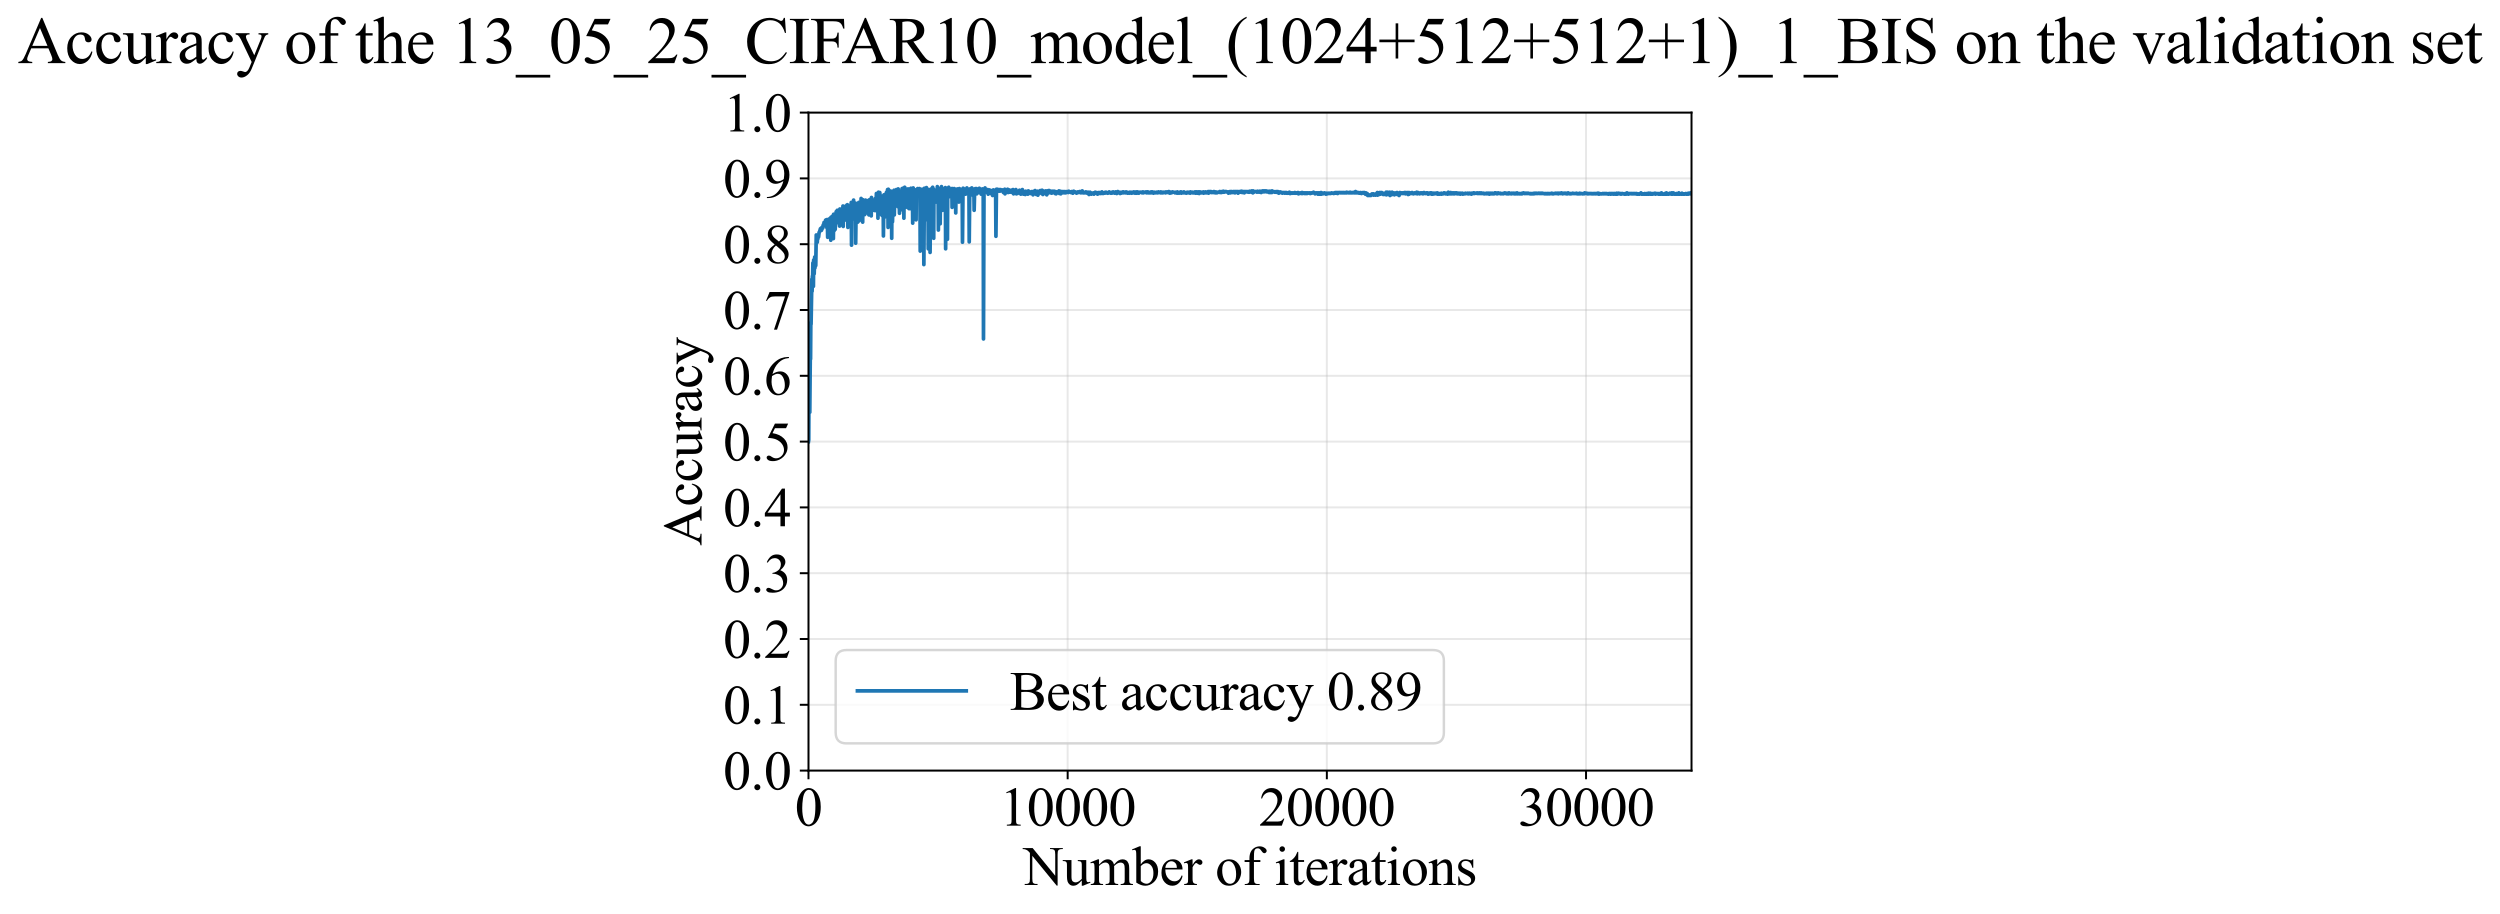 <?xml version="1.0" encoding="utf-8" standalone="no"?>
<!DOCTYPE svg PUBLIC "-//W3C//DTD SVG 1.1//EN"
  "http://www.w3.org/Graphics/SVG/1.1/DTD/svg11.dtd">
<svg xmlns:xlink="http://www.w3.org/1999/xlink" width="1011.054pt" height="369.808pt" viewBox="0 0 1011.054 369.808" xmlns="http://www.w3.org/2000/svg" version="1.1">
 <defs>
  <style type="text/css">*{stroke-linejoin: round; stroke-linecap: butt}</style>
 </defs>
 <g id="figure_1">
  <g id="patch_1">
   <path d="M 0 369.808 
L 1011.054 369.808 
L 1011.054 0 
L 0 0 
z
" style="fill: #ffffff"/>
  </g>
  <g id="axes_1">
   <g id="patch_2">
    <path d="M 326.967 311.644 
L 684.087 311.644 
L 684.087 45.532 
L 326.967 45.532 
z
" style="fill: #ffffff"/>
   </g>
   <g id="matplotlib.axis_1">
    <g id="xtick_1">
     <g id="line2d_1">
      <path d="M 326.967 311.644 
L 326.967 45.532 
" clip-path="url(#p5a3dfcbd48)" style="fill: none; stroke: #b0b0b0; stroke-opacity: 0.3; stroke-width: 0.8; stroke-linecap: square"/>
     </g>
     <g id="line2d_2">
      <defs>
       <path id="m47691e8a30" d="M 0 0 
L 0 3.5 
" style="stroke: #000000; stroke-width: 0.8"/>
      </defs>
      <g>
       <use xlink:href="#m47691e8a30" x="326.967" y="311.644" style="stroke: #000000; stroke-width: 0.8"/>
      </g>
     </g>
     <g id="text_1">
      <!-- 0 -->
      <g transform="translate(321.467 333.92) scale(0.22 -0.22)">
       <defs>
        <path id="TimesNewRomanPSMT-30" d="M 231 2094 
Q 231 2819 450 3342 
Q 669 3866 1031 4122 
Q 1313 4325 1613 4325 
Q 2100 4325 2488 3828 
Q 2972 3213 2972 2159 
Q 2972 1422 2759 906 
Q 2547 391 2217 158 
Q 1888 -75 1581 -75 
Q 975 -75 572 641 
Q 231 1244 231 2094 
z
M 844 2016 
Q 844 1141 1059 588 
Q 1238 122 1591 122 
Q 1759 122 1940 273 
Q 2122 425 2216 781 
Q 2359 1319 2359 2297 
Q 2359 3022 2209 3506 
Q 2097 3866 1919 4016 
Q 1791 4119 1609 4119 
Q 1397 4119 1231 3928 
Q 1006 3669 925 3112 
Q 844 2556 844 2016 
z
" transform="scale(0.016)"/>
       </defs>
       <use xlink:href="#TimesNewRomanPSMT-30"/>
      </g>
     </g>
    </g>
    <g id="xtick_2">
     <g id="line2d_3">
      <path d="M 431.786 311.644 
L 431.786 45.532 
" clip-path="url(#p5a3dfcbd48)" style="fill: none; stroke: #b0b0b0; stroke-opacity: 0.3; stroke-width: 0.8; stroke-linecap: square"/>
     </g>
     <g id="line2d_4">
      <g>
       <use xlink:href="#m47691e8a30" x="431.786" y="311.644" style="stroke: #000000; stroke-width: 0.8"/>
      </g>
     </g>
     <g id="text_2">
      <!-- 10000 -->
      <g transform="translate(404.286 333.92) scale(0.22 -0.22)">
       <defs>
        <path id="TimesNewRomanPSMT-31" d="M 750 3822 
L 1781 4325 
L 1884 4325 
L 1884 747 
Q 1884 391 1914 303 
Q 1944 216 2037 169 
Q 2131 122 2419 116 
L 2419 0 
L 825 0 
L 825 116 
Q 1125 122 1212 167 
Q 1300 213 1334 289 
Q 1369 366 1369 747 
L 1369 3034 
Q 1369 3497 1338 3628 
Q 1316 3728 1258 3775 
Q 1200 3822 1119 3822 
Q 1003 3822 797 3725 
L 750 3822 
z
" transform="scale(0.016)"/>
       </defs>
       <use xlink:href="#TimesNewRomanPSMT-31"/>
       <use xlink:href="#TimesNewRomanPSMT-30" transform="translate(50 0)"/>
       <use xlink:href="#TimesNewRomanPSMT-30" transform="translate(100 0)"/>
       <use xlink:href="#TimesNewRomanPSMT-30" transform="translate(150 0)"/>
       <use xlink:href="#TimesNewRomanPSMT-30" transform="translate(200 0)"/>
      </g>
     </g>
    </g>
    <g id="xtick_3">
     <g id="line2d_5">
      <path d="M 536.606 311.644 
L 536.606 45.532 
" clip-path="url(#p5a3dfcbd48)" style="fill: none; stroke: #b0b0b0; stroke-opacity: 0.3; stroke-width: 0.8; stroke-linecap: square"/>
     </g>
     <g id="line2d_6">
      <g>
       <use xlink:href="#m47691e8a30" x="536.606" y="311.644" style="stroke: #000000; stroke-width: 0.8"/>
      </g>
     </g>
     <g id="text_3">
      <!-- 20000 -->
      <g transform="translate(509.106 333.92) scale(0.22 -0.22)">
       <defs>
        <path id="TimesNewRomanPSMT-32" d="M 2934 816 
L 2638 0 
L 138 0 
L 138 116 
Q 1241 1122 1691 1759 
Q 2141 2397 2141 2925 
Q 2141 3328 1894 3587 
Q 1647 3847 1303 3847 
Q 991 3847 742 3664 
Q 494 3481 375 3128 
L 259 3128 
Q 338 3706 661 4015 
Q 984 4325 1469 4325 
Q 1984 4325 2329 3994 
Q 2675 3663 2675 3213 
Q 2675 2891 2525 2569 
Q 2294 2063 1775 1497 
Q 997 647 803 472 
L 1909 472 
Q 2247 472 2383 497 
Q 2519 522 2628 598 
Q 2738 675 2819 816 
L 2934 816 
z
" transform="scale(0.016)"/>
       </defs>
       <use xlink:href="#TimesNewRomanPSMT-32"/>
       <use xlink:href="#TimesNewRomanPSMT-30" transform="translate(50 0)"/>
       <use xlink:href="#TimesNewRomanPSMT-30" transform="translate(100 0)"/>
       <use xlink:href="#TimesNewRomanPSMT-30" transform="translate(150 0)"/>
       <use xlink:href="#TimesNewRomanPSMT-30" transform="translate(200 0)"/>
      </g>
     </g>
    </g>
    <g id="xtick_4">
     <g id="line2d_7">
      <path d="M 641.425 311.644 
L 641.425 45.532 
" clip-path="url(#p5a3dfcbd48)" style="fill: none; stroke: #b0b0b0; stroke-opacity: 0.3; stroke-width: 0.8; stroke-linecap: square"/>
     </g>
     <g id="line2d_8">
      <g>
       <use xlink:href="#m47691e8a30" x="641.425" y="311.644" style="stroke: #000000; stroke-width: 0.8"/>
      </g>
     </g>
     <g id="text_4">
      <!-- 30000 -->
      <g transform="translate(613.925 333.92) scale(0.22 -0.22)">
       <defs>
        <path id="TimesNewRomanPSMT-33" d="M 325 3431 
Q 506 3859 782 4092 
Q 1059 4325 1472 4325 
Q 1981 4325 2253 3994 
Q 2459 3747 2459 3466 
Q 2459 3003 1878 2509 
Q 2269 2356 2469 2072 
Q 2669 1788 2669 1403 
Q 2669 853 2319 450 
Q 1863 -75 997 -75 
Q 569 -75 414 31 
Q 259 138 259 259 
Q 259 350 332 419 
Q 406 488 509 488 
Q 588 488 669 463 
Q 722 447 909 348 
Q 1097 250 1169 231 
Q 1284 197 1416 197 
Q 1734 197 1970 444 
Q 2206 691 2206 1028 
Q 2206 1275 2097 1509 
Q 2016 1684 1919 1775 
Q 1784 1900 1550 2001 
Q 1316 2103 1072 2103 
L 972 2103 
L 972 2197 
Q 1219 2228 1467 2375 
Q 1716 2522 1828 2728 
Q 1941 2934 1941 3181 
Q 1941 3503 1739 3701 
Q 1538 3900 1238 3900 
Q 753 3900 428 3381 
L 325 3431 
z
" transform="scale(0.016)"/>
       </defs>
       <use xlink:href="#TimesNewRomanPSMT-33"/>
       <use xlink:href="#TimesNewRomanPSMT-30" transform="translate(50 0)"/>
       <use xlink:href="#TimesNewRomanPSMT-30" transform="translate(100 0)"/>
       <use xlink:href="#TimesNewRomanPSMT-30" transform="translate(150 0)"/>
       <use xlink:href="#TimesNewRomanPSMT-30" transform="translate(200 0)"/>
      </g>
     </g>
    </g>
    <g id="text_5">
     <!-- Number of iterations -->
     <g transform="translate(413.885 357.902) scale(0.22 -0.22)">
      <defs>
       <path id="TimesNewRomanPSMT-4e" d="M -84 4238 
L 1066 4238 
L 3656 1059 
L 3656 3503 
Q 3656 3894 3569 3991 
Q 3453 4122 3203 4122 
L 3056 4122 
L 3056 4238 
L 4531 4238 
L 4531 4122 
L 4381 4122 
Q 4113 4122 4000 3959 
Q 3931 3859 3931 3503 
L 3931 -69 
L 3819 -69 
L 1025 3344 
L 1025 734 
Q 1025 344 1109 247 
Q 1228 116 1475 116 
L 1625 116 
L 1625 0 
L 150 0 
L 150 116 
L 297 116 
Q 569 116 681 278 
Q 750 378 750 734 
L 750 3681 
Q 566 3897 470 3965 
Q 375 4034 191 4094 
Q 100 4122 -84 4122 
L -84 4238 
z
" transform="scale(0.016)"/>
       <path id="TimesNewRomanPSMT-75" d="M 2709 2863 
L 2709 1128 
Q 2709 631 2732 520 
Q 2756 409 2807 365 
Q 2859 322 2928 322 
Q 3025 322 3147 375 
L 3191 266 
L 2334 -88 
L 2194 -88 
L 2194 519 
Q 1825 119 1631 15 
Q 1438 -88 1222 -88 
Q 981 -88 804 51 
Q 628 191 559 409 
Q 491 628 491 1028 
L 491 2306 
Q 491 2509 447 2587 
Q 403 2666 317 2708 
Q 231 2750 6 2747 
L 6 2863 
L 1009 2863 
L 1009 947 
Q 1009 547 1148 422 
Q 1288 297 1484 297 
Q 1619 297 1789 381 
Q 1959 466 2194 703 
L 2194 2325 
Q 2194 2569 2105 2655 
Q 2016 2741 1734 2747 
L 1734 2863 
L 2709 2863 
z
" transform="scale(0.016)"/>
       <path id="TimesNewRomanPSMT-6d" d="M 1050 2338 
Q 1363 2650 1419 2697 
Q 1559 2816 1721 2881 
Q 1884 2947 2044 2947 
Q 2313 2947 2506 2790 
Q 2700 2634 2766 2338 
Q 3088 2713 3309 2830 
Q 3531 2947 3766 2947 
Q 3994 2947 4170 2830 
Q 4347 2713 4450 2447 
Q 4519 2266 4519 1878 
L 4519 647 
Q 4519 378 4559 278 
Q 4591 209 4675 161 
Q 4759 113 4950 113 
L 4950 0 
L 3538 0 
L 3538 113 
L 3597 113 
Q 3781 113 3884 184 
Q 3956 234 3988 344 
Q 4000 397 4000 647 
L 4000 1878 
Q 4000 2228 3916 2372 
Q 3794 2572 3525 2572 
Q 3359 2572 3192 2489 
Q 3025 2406 2788 2181 
L 2781 2147 
L 2788 2013 
L 2788 647 
Q 2788 353 2820 281 
Q 2853 209 2943 161 
Q 3034 113 3253 113 
L 3253 0 
L 1806 0 
L 1806 113 
Q 2044 113 2133 169 
Q 2222 225 2256 338 
Q 2272 391 2272 647 
L 2272 1878 
Q 2272 2228 2169 2381 
Q 2031 2581 1784 2581 
Q 1616 2581 1450 2491 
Q 1191 2353 1050 2181 
L 1050 647 
Q 1050 366 1089 281 
Q 1128 197 1204 155 
Q 1281 113 1516 113 
L 1516 0 
L 100 0 
L 100 113 
Q 297 113 375 155 
Q 453 197 493 289 
Q 534 381 534 647 
L 534 1741 
Q 534 2213 506 2350 
Q 484 2453 437 2492 
Q 391 2531 309 2531 
Q 222 2531 100 2484 
L 53 2597 
L 916 2947 
L 1050 2947 
L 1050 2338 
z
" transform="scale(0.016)"/>
       <path id="TimesNewRomanPSMT-62" d="M 984 2369 
Q 1400 2947 1881 2947 
Q 2322 2947 2650 2570 
Q 2978 2194 2978 1541 
Q 2978 778 2472 313 
Q 2038 -88 1503 -88 
Q 1253 -88 995 3 
Q 738 94 469 275 
L 469 3241 
Q 469 3728 445 3840 
Q 422 3953 372 3993 
Q 322 4034 247 4034 
Q 159 4034 28 3984 
L -16 4094 
L 844 4444 
L 984 4444 
L 984 2369 
z
M 984 2169 
L 984 456 
Q 1144 300 1314 220 
Q 1484 141 1663 141 
Q 1947 141 2192 453 
Q 2438 766 2438 1363 
Q 2438 1913 2192 2208 
Q 1947 2503 1634 2503 
Q 1469 2503 1303 2419 
Q 1178 2356 984 2169 
z
" transform="scale(0.016)"/>
       <path id="TimesNewRomanPSMT-65" d="M 681 1784 
Q 678 1147 991 784 
Q 1303 422 1725 422 
Q 2006 422 2214 576 
Q 2422 731 2563 1106 
L 2659 1044 
Q 2594 616 2278 264 
Q 1963 -88 1488 -88 
Q 972 -88 605 314 
Q 238 716 238 1394 
Q 238 2128 614 2539 
Q 991 2950 1559 2950 
Q 2041 2950 2350 2633 
Q 2659 2316 2659 1784 
L 681 1784 
z
M 681 1966 
L 2006 1966 
Q 1991 2241 1941 2353 
Q 1863 2528 1708 2628 
Q 1553 2728 1384 2728 
Q 1125 2728 920 2526 
Q 716 2325 681 1966 
z
" transform="scale(0.016)"/>
       <path id="TimesNewRomanPSMT-72" d="M 1038 2947 
L 1038 2303 
Q 1397 2947 1775 2947 
Q 1947 2947 2059 2842 
Q 2172 2738 2172 2600 
Q 2172 2478 2090 2393 
Q 2009 2309 1897 2309 
Q 1788 2309 1652 2417 
Q 1516 2525 1450 2525 
Q 1394 2525 1328 2463 
Q 1188 2334 1038 2041 
L 1038 669 
Q 1038 431 1097 309 
Q 1138 225 1241 169 
Q 1344 113 1538 113 
L 1538 0 
L 72 0 
L 72 113 
Q 291 113 397 181 
Q 475 231 506 341 
Q 522 394 522 644 
L 522 1753 
Q 522 2253 501 2348 
Q 481 2444 426 2487 
Q 372 2531 291 2531 
Q 194 2531 72 2484 
L 41 2597 
L 906 2947 
L 1038 2947 
z
" transform="scale(0.016)"/>
       <path id="TimesNewRomanPSMT-20" transform="scale(0.016)"/>
       <path id="TimesNewRomanPSMT-6f" d="M 1600 2947 
Q 2250 2947 2644 2453 
Q 2978 2031 2978 1484 
Q 2978 1100 2793 706 
Q 2609 313 2286 112 
Q 1963 -88 1566 -88 
Q 919 -88 538 428 
Q 216 863 216 1403 
Q 216 1797 411 2186 
Q 606 2575 925 2761 
Q 1244 2947 1600 2947 
z
M 1503 2744 
Q 1338 2744 1170 2645 
Q 1003 2547 900 2300 
Q 797 2053 797 1666 
Q 797 1041 1045 587 
Q 1294 134 1700 134 
Q 2003 134 2200 384 
Q 2397 634 2397 1244 
Q 2397 2006 2069 2444 
Q 1847 2744 1503 2744 
z
" transform="scale(0.016)"/>
       <path id="TimesNewRomanPSMT-66" d="M 1319 2638 
L 1319 756 
Q 1319 356 1406 250 
Q 1522 113 1716 113 
L 1975 113 
L 1975 0 
L 266 0 
L 266 113 
L 394 113 
Q 519 113 622 175 
Q 725 238 764 344 
Q 803 450 803 756 
L 803 2638 
L 247 2638 
L 247 2863 
L 803 2863 
L 803 3050 
Q 803 3478 940 3775 
Q 1078 4072 1361 4255 
Q 1644 4438 1997 4438 
Q 2325 4438 2600 4225 
Q 2781 4084 2781 3909 
Q 2781 3816 2700 3733 
Q 2619 3650 2525 3650 
Q 2453 3650 2373 3701 
Q 2294 3753 2178 3923 
Q 2063 4094 1966 4153 
Q 1869 4213 1750 4213 
Q 1606 4213 1506 4136 
Q 1406 4059 1362 3898 
Q 1319 3738 1319 3069 
L 1319 2863 
L 2056 2863 
L 2056 2638 
L 1319 2638 
z
" transform="scale(0.016)"/>
       <path id="TimesNewRomanPSMT-69" d="M 928 4444 
Q 1059 4444 1151 4351 
Q 1244 4259 1244 4128 
Q 1244 3997 1151 3903 
Q 1059 3809 928 3809 
Q 797 3809 703 3903 
Q 609 3997 609 4128 
Q 609 4259 701 4351 
Q 794 4444 928 4444 
z
M 1188 2947 
L 1188 647 
Q 1188 378 1227 289 
Q 1266 200 1342 156 
Q 1419 113 1622 113 
L 1622 0 
L 231 0 
L 231 113 
Q 441 113 512 153 
Q 584 194 626 287 
Q 669 381 669 647 
L 669 1750 
Q 669 2216 641 2353 
Q 619 2453 572 2492 
Q 525 2531 444 2531 
Q 356 2531 231 2484 
L 188 2597 
L 1050 2947 
L 1188 2947 
z
" transform="scale(0.016)"/>
       <path id="TimesNewRomanPSMT-74" d="M 1031 3803 
L 1031 2863 
L 1700 2863 
L 1700 2644 
L 1031 2644 
L 1031 788 
Q 1031 509 1111 412 
Q 1191 316 1316 316 
Q 1419 316 1516 380 
Q 1613 444 1666 569 
L 1788 569 
Q 1678 263 1478 108 
Q 1278 -47 1066 -47 
Q 922 -47 784 33 
Q 647 113 581 261 
Q 516 409 516 719 
L 516 2644 
L 63 2644 
L 63 2747 
Q 234 2816 414 2980 
Q 594 3144 734 3369 
Q 806 3488 934 3803 
L 1031 3803 
z
" transform="scale(0.016)"/>
       <path id="TimesNewRomanPSMT-61" d="M 1822 413 
Q 1381 72 1269 19 
Q 1100 -59 909 -59 
Q 613 -59 420 144 
Q 228 347 228 678 
Q 228 888 322 1041 
Q 450 1253 767 1440 
Q 1084 1628 1822 1897 
L 1822 2009 
Q 1822 2438 1686 2597 
Q 1550 2756 1291 2756 
Q 1094 2756 978 2650 
Q 859 2544 859 2406 
L 866 2225 
Q 866 2081 792 2003 
Q 719 1925 600 1925 
Q 484 1925 411 2006 
Q 338 2088 338 2228 
Q 338 2497 613 2722 
Q 888 2947 1384 2947 
Q 1766 2947 2009 2819 
Q 2194 2722 2281 2516 
Q 2338 2381 2338 1966 
L 2338 994 
Q 2338 584 2353 492 
Q 2369 400 2405 369 
Q 2441 338 2488 338 
Q 2538 338 2575 359 
Q 2641 400 2828 588 
L 2828 413 
Q 2478 -56 2159 -56 
Q 2006 -56 1915 50 
Q 1825 156 1822 413 
z
M 1822 616 
L 1822 1706 
Q 1350 1519 1213 1441 
Q 966 1303 859 1153 
Q 753 1003 753 825 
Q 753 600 887 451 
Q 1022 303 1197 303 
Q 1434 303 1822 616 
z
" transform="scale(0.016)"/>
       <path id="TimesNewRomanPSMT-6e" d="M 1034 2341 
Q 1538 2947 1994 2947 
Q 2228 2947 2397 2830 
Q 2566 2713 2666 2444 
Q 2734 2256 2734 1869 
L 2734 647 
Q 2734 375 2778 278 
Q 2813 200 2889 156 
Q 2966 113 3172 113 
L 3172 0 
L 1756 0 
L 1756 113 
L 1816 113 
Q 2016 113 2095 173 
Q 2175 234 2206 353 
Q 2219 400 2219 647 
L 2219 1819 
Q 2219 2209 2117 2386 
Q 2016 2563 1775 2563 
Q 1403 2563 1034 2156 
L 1034 647 
Q 1034 356 1069 288 
Q 1113 197 1189 155 
Q 1266 113 1500 113 
L 1500 0 
L 84 0 
L 84 113 
L 147 113 
Q 366 113 442 223 
Q 519 334 519 647 
L 519 1709 
Q 519 2225 495 2337 
Q 472 2450 423 2490 
Q 375 2531 294 2531 
Q 206 2531 84 2484 
L 38 2597 
L 900 2947 
L 1034 2947 
L 1034 2341 
z
" transform="scale(0.016)"/>
       <path id="TimesNewRomanPSMT-73" d="M 2050 2947 
L 2050 1972 
L 1947 1972 
Q 1828 2431 1642 2597 
Q 1456 2763 1169 2763 
Q 950 2763 815 2647 
Q 681 2531 681 2391 
Q 681 2216 781 2091 
Q 878 1963 1175 1819 
L 1631 1597 
Q 2266 1288 2266 781 
Q 2266 391 1970 151 
Q 1675 -88 1309 -88 
Q 1047 -88 709 6 
Q 606 38 541 38 
Q 469 38 428 -44 
L 325 -44 
L 325 978 
L 428 978 
Q 516 541 762 319 
Q 1009 97 1316 97 
Q 1531 97 1667 223 
Q 1803 350 1803 528 
Q 1803 744 1651 891 
Q 1500 1038 1047 1263 
Q 594 1488 453 1669 
Q 313 1847 313 2119 
Q 313 2472 555 2709 
Q 797 2947 1181 2947 
Q 1350 2947 1591 2875 
Q 1750 2828 1803 2828 
Q 1853 2828 1881 2850 
Q 1909 2872 1947 2947 
L 2050 2947 
z
" transform="scale(0.016)"/>
      </defs>
      <use xlink:href="#TimesNewRomanPSMT-4e"/>
      <use xlink:href="#TimesNewRomanPSMT-75" transform="translate(72.217 0)"/>
      <use xlink:href="#TimesNewRomanPSMT-6d" transform="translate(122.217 0)"/>
      <use xlink:href="#TimesNewRomanPSMT-62" transform="translate(200 0)"/>
      <use xlink:href="#TimesNewRomanPSMT-65" transform="translate(250 0)"/>
      <use xlink:href="#TimesNewRomanPSMT-72" transform="translate(294.385 0)"/>
      <use xlink:href="#TimesNewRomanPSMT-20" transform="translate(327.686 0)"/>
      <use xlink:href="#TimesNewRomanPSMT-6f" transform="translate(352.686 0)"/>
      <use xlink:href="#TimesNewRomanPSMT-66" transform="translate(402.686 0)"/>
      <use xlink:href="#TimesNewRomanPSMT-20" transform="translate(435.986 0)"/>
      <use xlink:href="#TimesNewRomanPSMT-69" transform="translate(460.986 0)"/>
      <use xlink:href="#TimesNewRomanPSMT-74" transform="translate(488.77 0)"/>
      <use xlink:href="#TimesNewRomanPSMT-65" transform="translate(516.553 0)"/>
      <use xlink:href="#TimesNewRomanPSMT-72" transform="translate(560.938 0)"/>
      <use xlink:href="#TimesNewRomanPSMT-61" transform="translate(594.238 0)"/>
      <use xlink:href="#TimesNewRomanPSMT-74" transform="translate(638.623 0)"/>
      <use xlink:href="#TimesNewRomanPSMT-69" transform="translate(666.406 0)"/>
      <use xlink:href="#TimesNewRomanPSMT-6f" transform="translate(694.189 0)"/>
      <use xlink:href="#TimesNewRomanPSMT-6e" transform="translate(744.189 0)"/>
      <use xlink:href="#TimesNewRomanPSMT-73" transform="translate(794.189 0)"/>
     </g>
    </g>
   </g>
   <g id="matplotlib.axis_2">
    <g id="ytick_1">
     <g id="line2d_9">
      <path d="M 326.967 311.644 
L 684.087 311.644 
" clip-path="url(#p5a3dfcbd48)" style="fill: none; stroke: #b0b0b0; stroke-opacity: 0.3; stroke-width: 0.8; stroke-linecap: square"/>
     </g>
     <g id="line2d_10">
      <defs>
       <path id="m8f89d89bfc" d="M 0 0 
L -3.5 0 
" style="stroke: #000000; stroke-width: 0.8"/>
      </defs>
      <g>
       <use xlink:href="#m8f89d89bfc" x="326.967" y="311.644" style="stroke: #000000; stroke-width: 0.8"/>
      </g>
     </g>
     <g id="text_6">
      <!-- 0.0 -->
      <g transform="translate(292.467 319.282) scale(0.22 -0.22)">
       <defs>
        <path id="TimesNewRomanPSMT-2e" d="M 800 606 
Q 947 606 1047 504 
Q 1147 403 1147 259 
Q 1147 116 1045 14 
Q 944 -88 800 -88 
Q 656 -88 554 14 
Q 453 116 453 259 
Q 453 406 554 506 
Q 656 606 800 606 
z
" transform="scale(0.016)"/>
       </defs>
       <use xlink:href="#TimesNewRomanPSMT-30"/>
       <use xlink:href="#TimesNewRomanPSMT-2e" transform="translate(50 0)"/>
       <use xlink:href="#TimesNewRomanPSMT-30" transform="translate(75 0)"/>
      </g>
     </g>
    </g>
    <g id="ytick_2">
     <g id="line2d_11">
      <path d="M 326.967 285.032 
L 684.087 285.032 
" clip-path="url(#p5a3dfcbd48)" style="fill: none; stroke: #b0b0b0; stroke-opacity: 0.3; stroke-width: 0.8; stroke-linecap: square"/>
     </g>
     <g id="line2d_12">
      <g>
       <use xlink:href="#m8f89d89bfc" x="326.967" y="285.032" style="stroke: #000000; stroke-width: 0.8"/>
      </g>
     </g>
     <g id="text_7">
      <!-- 0.1 -->
      <g transform="translate(292.467 292.67) scale(0.22 -0.22)">
       <use xlink:href="#TimesNewRomanPSMT-30"/>
       <use xlink:href="#TimesNewRomanPSMT-2e" transform="translate(50 0)"/>
       <use xlink:href="#TimesNewRomanPSMT-31" transform="translate(75 0)"/>
      </g>
     </g>
    </g>
    <g id="ytick_3">
     <g id="line2d_13">
      <path d="M 326.967 258.421 
L 684.087 258.421 
" clip-path="url(#p5a3dfcbd48)" style="fill: none; stroke: #b0b0b0; stroke-opacity: 0.3; stroke-width: 0.8; stroke-linecap: square"/>
     </g>
     <g id="line2d_14">
      <g>
       <use xlink:href="#m8f89d89bfc" x="326.967" y="258.421" style="stroke: #000000; stroke-width: 0.8"/>
      </g>
     </g>
     <g id="text_8">
      <!-- 0.2 -->
      <g transform="translate(292.467 266.059) scale(0.22 -0.22)">
       <use xlink:href="#TimesNewRomanPSMT-30"/>
       <use xlink:href="#TimesNewRomanPSMT-2e" transform="translate(50 0)"/>
       <use xlink:href="#TimesNewRomanPSMT-32" transform="translate(75 0)"/>
      </g>
     </g>
    </g>
    <g id="ytick_4">
     <g id="line2d_15">
      <path d="M 326.967 231.81 
L 684.087 231.81 
" clip-path="url(#p5a3dfcbd48)" style="fill: none; stroke: #b0b0b0; stroke-opacity: 0.3; stroke-width: 0.8; stroke-linecap: square"/>
     </g>
     <g id="line2d_16">
      <g>
       <use xlink:href="#m8f89d89bfc" x="326.967" y="231.81" style="stroke: #000000; stroke-width: 0.8"/>
      </g>
     </g>
     <g id="text_9">
      <!-- 0.3 -->
      <g transform="translate(292.467 239.448) scale(0.22 -0.22)">
       <use xlink:href="#TimesNewRomanPSMT-30"/>
       <use xlink:href="#TimesNewRomanPSMT-2e" transform="translate(50 0)"/>
       <use xlink:href="#TimesNewRomanPSMT-33" transform="translate(75 0)"/>
      </g>
     </g>
    </g>
    <g id="ytick_5">
     <g id="line2d_17">
      <path d="M 326.967 205.199 
L 684.087 205.199 
" clip-path="url(#p5a3dfcbd48)" style="fill: none; stroke: #b0b0b0; stroke-opacity: 0.3; stroke-width: 0.8; stroke-linecap: square"/>
     </g>
     <g id="line2d_18">
      <g>
       <use xlink:href="#m8f89d89bfc" x="326.967" y="205.199" style="stroke: #000000; stroke-width: 0.8"/>
      </g>
     </g>
     <g id="text_10">
      <!-- 0.4 -->
      <g transform="translate(292.467 212.837) scale(0.22 -0.22)">
       <defs>
        <path id="TimesNewRomanPSMT-34" d="M 2978 1563 
L 2978 1119 
L 2409 1119 
L 2409 0 
L 1894 0 
L 1894 1119 
L 100 1119 
L 100 1519 
L 2066 4325 
L 2409 4325 
L 2409 1563 
L 2978 1563 
z
M 1894 1563 
L 1894 3666 
L 406 1563 
L 1894 1563 
z
" transform="scale(0.016)"/>
       </defs>
       <use xlink:href="#TimesNewRomanPSMT-30"/>
       <use xlink:href="#TimesNewRomanPSMT-2e" transform="translate(50 0)"/>
       <use xlink:href="#TimesNewRomanPSMT-34" transform="translate(75 0)"/>
      </g>
     </g>
    </g>
    <g id="ytick_6">
     <g id="line2d_19">
      <path d="M 326.967 178.588 
L 684.087 178.588 
" clip-path="url(#p5a3dfcbd48)" style="fill: none; stroke: #b0b0b0; stroke-opacity: 0.3; stroke-width: 0.8; stroke-linecap: square"/>
     </g>
     <g id="line2d_20">
      <g>
       <use xlink:href="#m8f89d89bfc" x="326.967" y="178.588" style="stroke: #000000; stroke-width: 0.8"/>
      </g>
     </g>
     <g id="text_11">
      <!-- 0.5 -->
      <g transform="translate(292.467 186.226) scale(0.22 -0.22)">
       <defs>
        <path id="TimesNewRomanPSMT-35" d="M 2778 4238 
L 2534 3706 
L 1259 3706 
L 981 3138 
Q 1809 3016 2294 2522 
Q 2709 2097 2709 1522 
Q 2709 1188 2573 903 
Q 2438 619 2231 419 
Q 2025 219 1772 97 
Q 1413 -75 1034 -75 
Q 653 -75 479 54 
Q 306 184 306 341 
Q 306 428 378 495 
Q 450 563 559 563 
Q 641 563 702 538 
Q 763 513 909 409 
Q 1144 247 1384 247 
Q 1750 247 2026 523 
Q 2303 800 2303 1197 
Q 2303 1581 2056 1914 
Q 1809 2247 1375 2428 
Q 1034 2569 447 2591 
L 1259 4238 
L 2778 4238 
z
" transform="scale(0.016)"/>
       </defs>
       <use xlink:href="#TimesNewRomanPSMT-30"/>
       <use xlink:href="#TimesNewRomanPSMT-2e" transform="translate(50 0)"/>
       <use xlink:href="#TimesNewRomanPSMT-35" transform="translate(75 0)"/>
      </g>
     </g>
    </g>
    <g id="ytick_7">
     <g id="line2d_21">
      <path d="M 326.967 151.976 
L 684.087 151.976 
" clip-path="url(#p5a3dfcbd48)" style="fill: none; stroke: #b0b0b0; stroke-opacity: 0.3; stroke-width: 0.8; stroke-linecap: square"/>
     </g>
     <g id="line2d_22">
      <g>
       <use xlink:href="#m8f89d89bfc" x="326.967" y="151.976" style="stroke: #000000; stroke-width: 0.8"/>
      </g>
     </g>
     <g id="text_12">
      <!-- 0.6 -->
      <g transform="translate(292.467 159.614) scale(0.22 -0.22)">
       <defs>
        <path id="TimesNewRomanPSMT-36" d="M 2869 4325 
L 2869 4209 
Q 2456 4169 2195 4045 
Q 1934 3922 1679 3669 
Q 1425 3416 1258 3105 
Q 1091 2794 978 2366 
Q 1428 2675 1881 2675 
Q 2316 2675 2634 2325 
Q 2953 1975 2953 1425 
Q 2953 894 2631 456 
Q 2244 -75 1606 -75 
Q 1172 -75 869 213 
Q 275 772 275 1663 
Q 275 2231 503 2743 
Q 731 3256 1154 3653 
Q 1578 4050 1965 4187 
Q 2353 4325 2688 4325 
L 2869 4325 
z
M 925 2138 
Q 869 1716 869 1456 
Q 869 1156 980 804 
Q 1091 453 1309 247 
Q 1469 100 1697 100 
Q 1969 100 2183 356 
Q 2397 613 2397 1088 
Q 2397 1622 2184 2012 
Q 1972 2403 1581 2403 
Q 1463 2403 1327 2353 
Q 1191 2303 925 2138 
z
" transform="scale(0.016)"/>
       </defs>
       <use xlink:href="#TimesNewRomanPSMT-30"/>
       <use xlink:href="#TimesNewRomanPSMT-2e" transform="translate(50 0)"/>
       <use xlink:href="#TimesNewRomanPSMT-36" transform="translate(75 0)"/>
      </g>
     </g>
    </g>
    <g id="ytick_8">
     <g id="line2d_23">
      <path d="M 326.967 125.365 
L 684.087 125.365 
" clip-path="url(#p5a3dfcbd48)" style="fill: none; stroke: #b0b0b0; stroke-opacity: 0.3; stroke-width: 0.8; stroke-linecap: square"/>
     </g>
     <g id="line2d_24">
      <g>
       <use xlink:href="#m8f89d89bfc" x="326.967" y="125.365" style="stroke: #000000; stroke-width: 0.8"/>
      </g>
     </g>
     <g id="text_13">
      <!-- 0.7 -->
      <g transform="translate(292.467 133.003) scale(0.22 -0.22)">
       <defs>
        <path id="TimesNewRomanPSMT-37" d="M 644 4238 
L 2916 4238 
L 2916 4119 
L 1503 -88 
L 1153 -88 
L 2419 3728 
L 1253 3728 
Q 900 3728 750 3644 
Q 488 3500 328 3200 
L 238 3234 
L 644 4238 
z
" transform="scale(0.016)"/>
       </defs>
       <use xlink:href="#TimesNewRomanPSMT-30"/>
       <use xlink:href="#TimesNewRomanPSMT-2e" transform="translate(50 0)"/>
       <use xlink:href="#TimesNewRomanPSMT-37" transform="translate(75 0)"/>
      </g>
     </g>
    </g>
    <g id="ytick_9">
     <g id="line2d_25">
      <path d="M 326.967 98.754 
L 684.087 98.754 
" clip-path="url(#p5a3dfcbd48)" style="fill: none; stroke: #b0b0b0; stroke-opacity: 0.3; stroke-width: 0.8; stroke-linecap: square"/>
     </g>
     <g id="line2d_26">
      <g>
       <use xlink:href="#m8f89d89bfc" x="326.967" y="98.754" style="stroke: #000000; stroke-width: 0.8"/>
      </g>
     </g>
     <g id="text_14">
      <!-- 0.8 -->
      <g transform="translate(292.467 106.392) scale(0.22 -0.22)">
       <defs>
        <path id="TimesNewRomanPSMT-38" d="M 1228 2134 
Q 725 2547 579 2797 
Q 434 3047 434 3316 
Q 434 3728 753 4026 
Q 1072 4325 1600 4325 
Q 2113 4325 2425 4047 
Q 2738 3769 2738 3413 
Q 2738 3175 2569 2928 
Q 2400 2681 1866 2347 
Q 2416 1922 2594 1678 
Q 2831 1359 2831 1006 
Q 2831 559 2490 242 
Q 2150 -75 1597 -75 
Q 994 -75 656 303 
Q 388 606 388 966 
Q 388 1247 577 1523 
Q 766 1800 1228 2134 
z
M 1719 2469 
Q 2094 2806 2194 3001 
Q 2294 3197 2294 3444 
Q 2294 3772 2109 3958 
Q 1925 4144 1606 4144 
Q 1288 4144 1088 3959 
Q 888 3775 888 3528 
Q 888 3366 970 3203 
Q 1053 3041 1206 2894 
L 1719 2469 
z
M 1375 2016 
Q 1116 1797 991 1539 
Q 866 1281 866 981 
Q 866 578 1086 336 
Q 1306 94 1647 94 
Q 1984 94 2187 284 
Q 2391 475 2391 747 
Q 2391 972 2272 1150 
Q 2050 1481 1375 2016 
z
" transform="scale(0.016)"/>
       </defs>
       <use xlink:href="#TimesNewRomanPSMT-30"/>
       <use xlink:href="#TimesNewRomanPSMT-2e" transform="translate(50 0)"/>
       <use xlink:href="#TimesNewRomanPSMT-38" transform="translate(75 0)"/>
      </g>
     </g>
    </g>
    <g id="ytick_10">
     <g id="line2d_27">
      <path d="M 326.967 72.143 
L 684.087 72.143 
" clip-path="url(#p5a3dfcbd48)" style="fill: none; stroke: #b0b0b0; stroke-opacity: 0.3; stroke-width: 0.8; stroke-linecap: square"/>
     </g>
     <g id="line2d_28">
      <g>
       <use xlink:href="#m8f89d89bfc" x="326.967" y="72.143" style="stroke: #000000; stroke-width: 0.8"/>
      </g>
     </g>
     <g id="text_15">
      <!-- 0.9 -->
      <g transform="translate(292.467 79.781) scale(0.22 -0.22)">
       <defs>
        <path id="TimesNewRomanPSMT-39" d="M 338 -88 
L 338 28 
Q 744 34 1094 217 
Q 1444 400 1770 856 
Q 2097 1313 2225 1859 
Q 1734 1544 1338 1544 
Q 891 1544 572 1889 
Q 253 2234 253 2806 
Q 253 3363 572 3797 
Q 956 4325 1575 4325 
Q 2097 4325 2469 3894 
Q 2925 3359 2925 2575 
Q 2925 1869 2578 1258 
Q 2231 647 1613 244 
Q 1109 -88 516 -88 
L 338 -88 
z
M 2275 2091 
Q 2331 2497 2331 2741 
Q 2331 3044 2228 3395 
Q 2125 3747 1936 3934 
Q 1747 4122 1506 4122 
Q 1228 4122 1018 3872 
Q 809 3622 809 3128 
Q 809 2469 1088 2097 
Q 1291 1828 1588 1828 
Q 1731 1828 1928 1897 
Q 2125 1966 2275 2091 
z
" transform="scale(0.016)"/>
       </defs>
       <use xlink:href="#TimesNewRomanPSMT-30"/>
       <use xlink:href="#TimesNewRomanPSMT-2e" transform="translate(50 0)"/>
       <use xlink:href="#TimesNewRomanPSMT-39" transform="translate(75 0)"/>
      </g>
     </g>
    </g>
    <g id="ytick_11">
     <g id="line2d_29">
      <path d="M 326.967 45.532 
L 684.087 45.532 
" clip-path="url(#p5a3dfcbd48)" style="fill: none; stroke: #b0b0b0; stroke-opacity: 0.3; stroke-width: 0.8; stroke-linecap: square"/>
     </g>
     <g id="line2d_30">
      <g>
       <use xlink:href="#m8f89d89bfc" x="326.967" y="45.532" style="stroke: #000000; stroke-width: 0.8"/>
      </g>
     </g>
     <g id="text_16">
      <!-- 1.0 -->
      <g transform="translate(292.467 53.17) scale(0.22 -0.22)">
       <use xlink:href="#TimesNewRomanPSMT-31"/>
       <use xlink:href="#TimesNewRomanPSMT-2e" transform="translate(50 0)"/>
       <use xlink:href="#TimesNewRomanPSMT-30" transform="translate(75 0)"/>
      </g>
     </g>
    </g>
    <g id="text_17">
     <!-- Accuracy -->
     <g transform="translate(283.72 220.726) rotate(-90) scale(0.22 -0.22)">
      <defs>
       <path id="TimesNewRomanPSMT-41" d="M 2928 1419 
L 1288 1419 
L 1000 750 
Q 894 503 894 381 
Q 894 284 986 211 
Q 1078 138 1384 116 
L 1384 0 
L 50 0 
L 50 116 
Q 316 163 394 238 
Q 553 388 747 847 
L 2238 4334 
L 2347 4334 
L 3822 809 
Q 4000 384 4145 257 
Q 4291 131 4550 116 
L 4550 0 
L 2878 0 
L 2878 116 
Q 3131 128 3220 200 
Q 3309 272 3309 375 
Q 3309 513 3184 809 
L 2928 1419 
z
M 2841 1650 
L 2122 3363 
L 1384 1650 
L 2841 1650 
z
" transform="scale(0.016)"/>
       <path id="TimesNewRomanPSMT-63" d="M 2631 1088 
Q 2516 522 2178 217 
Q 1841 -88 1431 -88 
Q 944 -88 581 321 
Q 219 731 219 1428 
Q 219 2103 620 2525 
Q 1022 2947 1584 2947 
Q 2006 2947 2278 2723 
Q 2550 2500 2550 2259 
Q 2550 2141 2473 2067 
Q 2397 1994 2259 1994 
Q 2075 1994 1981 2113 
Q 1928 2178 1911 2362 
Q 1894 2547 1784 2644 
Q 1675 2738 1481 2738 
Q 1169 2738 978 2506 
Q 725 2200 725 1697 
Q 725 1184 976 792 
Q 1228 400 1656 400 
Q 1963 400 2206 609 
Q 2378 753 2541 1131 
L 2631 1088 
z
" transform="scale(0.016)"/>
       <path id="TimesNewRomanPSMT-79" d="M 38 2863 
L 1372 2863 
L 1372 2747 
L 1306 2747 
Q 1166 2747 1095 2686 
Q 1025 2625 1025 2534 
Q 1025 2413 1128 2197 
L 1825 753 
L 2466 2334 
Q 2519 2463 2519 2588 
Q 2519 2644 2497 2672 
Q 2472 2706 2419 2726 
Q 2366 2747 2231 2747 
L 2231 2863 
L 3163 2863 
L 3163 2747 
Q 3047 2734 2984 2696 
Q 2922 2659 2847 2556 
Q 2819 2513 2741 2316 
L 1575 -541 
Q 1406 -956 1132 -1168 
Q 859 -1381 606 -1381 
Q 422 -1381 303 -1275 
Q 184 -1169 184 -1031 
Q 184 -900 270 -820 
Q 356 -741 506 -741 
Q 609 -741 788 -809 
Q 913 -856 944 -856 
Q 1038 -856 1148 -759 
Q 1259 -663 1372 -384 
L 1575 113 
L 547 2272 
Q 500 2369 397 2513 
Q 319 2622 269 2659 
Q 197 2709 38 2747 
L 38 2863 
z
" transform="scale(0.016)"/>
      </defs>
      <use xlink:href="#TimesNewRomanPSMT-41"/>
      <use xlink:href="#TimesNewRomanPSMT-63" transform="translate(72.217 0)"/>
      <use xlink:href="#TimesNewRomanPSMT-63" transform="translate(116.602 0)"/>
      <use xlink:href="#TimesNewRomanPSMT-75" transform="translate(160.986 0)"/>
      <use xlink:href="#TimesNewRomanPSMT-72" transform="translate(210.986 0)"/>
      <use xlink:href="#TimesNewRomanPSMT-61" transform="translate(244.287 0)"/>
      <use xlink:href="#TimesNewRomanPSMT-63" transform="translate(288.672 0)"/>
      <use xlink:href="#TimesNewRomanPSMT-79" transform="translate(333.057 0)"/>
     </g>
    </g>
   </g>
   <g id="line2d_31">
    <path d="M 326.967 178.588 
L 327.072 177.922 
L 327.177 155.303 
L 327.281 156.899 
L 327.491 166.746 
L 327.701 143.86 
L 327.806 145.19 
L 327.91 130.288 
L 328.015 131.087 
L 328.33 112.858 
L 328.435 117.781 
L 328.54 111.66 
L 328.644 111.926 
L 328.749 106.338 
L 328.959 115.785 
L 329.064 105.141 
L 329.274 110.729 
L 329.483 103.943 
L 329.588 108.334 
L 329.798 104.209 
L 329.903 107.403 
L 330.112 95.028 
L 330.217 97.956 
L 330.322 95.161 
L 330.532 97.956 
L 330.637 95.427 
L 330.741 96.625 
L 330.951 95.161 
L 331.056 95.827 
L 331.266 93.964 
L 331.371 93.964 
L 331.685 92.899 
L 331.79 92.5 
L 331.895 92.899 
L 332.104 92.234 
L 332.209 93.166 
L 332.314 92.899 
L 332.524 91.835 
L 332.734 92.234 
L 332.943 90.904 
L 333.048 91.037 
L 333.153 91.436 
L 333.258 89.972 
L 333.363 90.771 
L 333.572 90.238 
L 333.782 90.105 
L 333.887 89.041 
L 333.992 90.637 
L 334.097 88.908 
L 334.306 89.307 
L 334.411 92.101 
L 334.516 88.775 
L 334.621 90.238 
L 334.726 95.96 
L 334.831 89.44 
L 334.935 94.762 
L 335.25 89.307 
L 335.355 91.436 
L 335.565 88.376 
L 335.669 95.028 
L 335.879 88.642 
L 335.984 97.157 
L 336.089 87.843 
L 336.298 95.294 
L 336.508 87.71 
L 336.613 87.444 
L 336.718 92.367 
L 336.823 87.311 
L 336.928 87.843 
L 337.032 96.492 
L 337.137 86.646 
L 337.242 86.912 
L 337.347 93.299 
L 337.557 87.843 
L 337.662 87.71 
L 337.766 92.766 
L 338.081 86.38 
L 338.186 85.581 
L 338.395 90.105 
L 338.5 88.642 
L 338.605 85.049 
L 338.71 87.577 
L 338.815 85.714 
L 338.92 86.646 
L 339.025 85.049 
L 339.129 85.315 
L 339.339 89.307 
L 339.444 87.71 
L 339.549 91.436 
L 339.654 84.517 
L 339.759 91.037 
L 339.968 84.783 
L 340.178 86.247 
L 340.283 84.916 
L 340.388 86.114 
L 340.597 85.049 
L 340.702 85.847 
L 340.807 85.049 
L 340.912 83.319 
L 341.017 91.569 
L 341.122 84.118 
L 341.226 88.509 
L 341.541 83.985 
L 341.646 89.041 
L 341.751 86.114 
L 341.856 87.71 
L 342.065 83.319 
L 342.275 84.517 
L 342.485 82.92 
L 342.59 84.251 
L 342.694 82.787 
L 342.799 83.586 
L 342.904 91.968 
L 343.114 83.719 
L 343.219 84.517 
L 343.323 83.985 
L 343.428 85.315 
L 343.533 84.65 
L 343.848 86.247 
L 344.267 81.856 
L 344.372 99.153 
L 344.477 83.985 
L 344.582 88.908 
L 344.687 87.444 
L 344.791 82.122 
L 345.001 83.719 
L 345.211 80.924 
L 345.316 85.049 
L 345.42 82.255 
L 345.63 87.444 
L 345.84 82.122 
L 345.945 82.787 
L 346.05 98.355 
L 346.259 82.388 
L 346.364 83.053 
L 346.469 87.577 
L 346.679 82.255 
L 346.784 84.384 
L 346.888 89.839 
L 346.993 82.92 
L 347.098 84.916 
L 347.308 81.856 
L 347.413 89.307 
L 347.517 82.787 
L 347.622 83.852 
L 347.727 81.856 
L 347.832 81.989 
L 348.042 85.448 
L 348.147 85.182 
L 348.251 80.259 
L 348.356 81.723 
L 348.461 86.247 
L 348.566 82.388 
L 348.671 82.654 
L 348.881 89.839 
L 348.985 80.791 
L 349.09 83.452 
L 349.3 81.59 
L 349.405 84.916 
L 349.51 81.457 
L 349.614 82.255 
L 349.719 86.779 
L 350.034 80.924 
L 350.139 84.783 
L 350.244 81.324 
L 350.348 81.989 
L 350.558 85.315 
L 350.663 81.191 
L 350.768 81.856 
L 350.873 81.191 
L 350.978 86.247 
L 351.187 81.057 
L 351.292 82.521 
L 351.397 86.912 
L 351.607 80.791 
L 351.816 84.384 
L 352.026 81.457 
L 352.131 83.719 
L 352.236 80.392 
L 352.341 87.311 
L 352.445 79.86 
L 352.55 81.191 
L 352.655 84.384 
L 352.865 80.924 
L 353.075 81.59 
L 353.179 85.049 
L 353.284 81.057 
L 353.389 81.457 
L 353.599 81.191 
L 353.808 82.255 
L 353.913 85.182 
L 354.018 80.259 
L 354.228 85.049 
L 354.438 78.263 
L 354.647 81.457 
L 354.857 78.796 
L 354.962 78.13 
L 355.067 88.242 
L 355.276 77.731 
L 355.381 81.457 
L 355.486 77.864 
L 355.591 78.662 
L 355.801 77.864 
L 355.905 79.195 
L 356.01 83.186 
L 356.115 81.856 
L 356.22 83.586 
L 356.325 79.328 
L 356.535 86.912 
L 356.639 79.328 
L 356.744 87.178 
L 356.849 81.057 
L 356.954 83.186 
L 357.059 81.989 
L 357.164 79.328 
L 357.269 95.427 
L 357.478 78.796 
L 357.583 85.448 
L 357.688 83.452 
L 357.793 78.796 
L 357.898 79.727 
L 358.002 87.71 
L 358.212 78.396 
L 358.317 78.529 
L 358.422 82.122 
L 358.527 77.731 
L 358.736 79.594 
L 358.946 76.667 
L 359.051 77.332 
L 359.156 91.968 
L 359.261 76.534 
L 359.366 78.13 
L 359.575 76.933 
L 359.68 80.126 
L 359.89 77.332 
L 359.995 77.731 
L 360.099 85.448 
L 360.204 77.332 
L 360.309 78.263 
L 360.414 77.332 
L 360.519 78.529 
L 360.624 96.359 
L 360.729 78.529 
L 360.833 79.328 
L 360.938 89.706 
L 361.253 77.465 
L 361.358 81.723 
L 361.463 80.392 
L 361.567 76.933 
L 361.672 86.912 
L 361.882 77.066 
L 361.987 77.199 
L 362.092 81.856 
L 362.301 77.066 
L 362.406 77.731 
L 362.511 76.667 
L 362.616 77.199 
L 362.721 81.59 
L 362.826 77.066 
L 362.93 77.731 
L 363.035 76.8 
L 363.14 83.586 
L 363.245 76.4 
L 363.35 78.13 
L 363.455 77.332 
L 363.56 77.731 
L 363.769 86.247 
L 363.979 77.598 
L 364.084 81.59 
L 364.189 80.658 
L 364.398 77.465 
L 364.503 77.199 
L 364.608 84.783 
L 364.818 76.267 
L 364.923 77.864 
L 365.027 84.916 
L 365.132 76.134 
L 365.237 77.332 
L 365.342 79.86 
L 365.447 78.796 
L 365.552 88.242 
L 365.657 77.199 
L 365.761 77.332 
L 365.866 75.735 
L 365.971 75.868 
L 366.076 83.852 
L 366.181 76.8 
L 366.391 79.594 
L 366.495 76.933 
L 366.705 80.259 
L 366.915 77.066 
L 367.02 76.933 
L 367.124 83.985 
L 367.229 76.4 
L 367.334 77.731 
L 367.439 77.332 
L 367.649 84.384 
L 367.858 76.8 
L 367.963 76.4 
L 368.068 76.933 
L 368.173 84.384 
L 368.383 76.134 
L 368.488 76.667 
L 368.592 76.534 
L 368.697 80.924 
L 368.907 76.8 
L 369.012 77.465 
L 369.117 90.238 
L 369.326 76.001 
L 369.536 86.38 
L 369.746 77.465 
L 369.851 77.465 
L 369.955 78.662 
L 370.06 87.71 
L 370.27 77.598 
L 370.375 76.933 
L 370.48 88.908 
L 370.585 76.667 
L 370.689 76.933 
L 370.794 77.066 
L 370.899 76.8 
L 371.004 78.263 
L 371.109 76.267 
L 371.214 77.731 
L 371.318 76.667 
L 371.528 78.13 
L 371.843 76.267 
L 371.948 76.8 
L 372.052 78.662 
L 372.157 101.548 
L 372.262 77.731 
L 372.367 78.396 
L 372.472 78.263 
L 372.577 79.062 
L 372.786 78.396 
L 372.891 76.534 
L 372.996 91.17 
L 373.206 76.8 
L 373.311 77.997 
L 373.415 77.465 
L 373.52 78.662 
L 373.625 107.003 
L 373.835 76.134 
L 373.94 77.332 
L 374.045 89.041 
L 374.254 77.465 
L 374.464 76.134 
L 374.569 78.396 
L 374.674 75.868 
L 374.779 86.779 
L 374.883 77.199 
L 374.988 77.997 
L 375.093 77.731 
L 375.198 76.534 
L 375.303 78.796 
L 375.408 100.617 
L 375.512 78.263 
L 375.617 78.396 
L 375.932 76.667 
L 376.037 80.924 
L 376.142 102.08 
L 376.351 77.465 
L 376.456 78.529 
L 376.666 77.598 
L 376.771 77.598 
L 376.876 76.134 
L 376.98 83.452 
L 377.19 75.735 
L 377.4 77.199 
L 377.505 76.4 
L 377.609 96.359 
L 377.714 76.8 
L 377.819 77.731 
L 377.924 77.465 
L 378.134 78.396 
L 378.239 78.796 
L 378.343 78.529 
L 378.448 78.796 
L 378.553 81.723 
L 378.658 80.658 
L 378.868 77.332 
L 378.973 77.598 
L 379.077 75.469 
L 379.287 77.731 
L 379.392 77.066 
L 379.497 93.032 
L 379.602 76.667 
L 379.706 77.332 
L 379.811 77.997 
L 380.021 76.267 
L 380.126 77.066 
L 380.231 90.504 
L 380.336 77.199 
L 380.44 77.332 
L 380.545 77.332 
L 380.65 78.662 
L 380.755 75.469 
L 380.965 77.465 
L 381.07 77.731 
L 381.174 85.049 
L 381.384 77.066 
L 381.489 76.4 
L 381.699 79.461 
L 382.013 76.534 
L 382.118 77.731 
L 382.223 77.332 
L 382.328 75.868 
L 382.433 100.617 
L 382.537 77.598 
L 382.642 77.997 
L 382.747 77.864 
L 382.852 77.465 
L 383.062 82.388 
L 383.167 96.758 
L 383.271 76.667 
L 383.376 77.997 
L 383.691 75.735 
L 383.796 79.594 
L 384.005 76.667 
L 384.11 76.8 
L 384.215 76.933 
L 384.32 76.534 
L 384.53 77.598 
L 384.634 76.667 
L 384.844 76.8 
L 384.949 76.267 
L 385.054 83.852 
L 385.159 76.267 
L 385.368 77.332 
L 385.578 76.534 
L 385.788 77.598 
L 385.893 76.267 
L 385.998 76.933 
L 386.102 76.667 
L 386.312 76.8 
L 386.417 78.796 
L 386.522 86.114 
L 386.627 76.534 
L 386.731 76.8 
L 386.836 77.332 
L 386.941 76.933 
L 387.046 77.731 
L 387.256 76.4 
L 387.78 81.723 
L 387.99 76.267 
L 388.095 77.997 
L 388.199 76.667 
L 388.304 77.864 
L 388.514 77.199 
L 388.619 78.662 
L 388.724 77.997 
L 388.828 79.727 
L 389.038 78.263 
L 389.143 80.392 
L 389.248 97.956 
L 389.458 76.134 
L 389.562 76.134 
L 389.772 77.864 
L 389.877 76.4 
L 390.087 78.13 
L 390.296 77.066 
L 390.506 78.529 
L 390.821 76.667 
L 390.925 76.933 
L 391.03 76.001 
L 391.135 77.465 
L 391.24 76.534 
L 391.345 76.8 
L 391.45 76.534 
L 391.659 78.529 
L 391.764 76.933 
L 391.869 77.598 
L 391.974 97.823 
L 392.184 77.199 
L 392.289 76.4 
L 392.393 77.066 
L 392.498 76.4 
L 392.603 77.598 
L 392.813 76.134 
L 392.918 77.332 
L 393.022 76.001 
L 393.232 76.8 
L 393.337 78.662 
L 393.442 77.997 
L 393.547 79.062 
L 393.652 76.933 
L 393.756 77.199 
L 393.861 76.933 
L 393.966 85.049 
L 394.176 76.4 
L 394.281 77.199 
L 394.49 76.267 
L 394.595 77.332 
L 394.7 76.8 
L 394.805 78.396 
L 394.91 76.267 
L 395.015 78.396 
L 395.119 76.534 
L 395.224 76.8 
L 395.329 77.997 
L 395.539 76.534 
L 395.644 76.8 
L 395.749 76.667 
L 395.853 77.864 
L 396.063 76.134 
L 396.483 77.598 
L 396.692 76.534 
L 396.797 78.529 
L 396.902 77.066 
L 397.007 77.598 
L 397.112 76.667 
L 397.216 76.8 
L 397.321 76.4 
L 397.531 76.933 
L 397.636 77.066 
L 397.741 137.074 
L 397.95 76.534 
L 398.055 76.534 
L 398.16 76.4 
L 398.265 76.667 
L 398.37 76.001 
L 398.475 77.199 
L 398.684 76.933 
L 398.789 76.933 
L 398.999 77.731 
L 399.209 76.8 
L 399.313 77.199 
L 399.418 76.667 
L 399.523 77.066 
L 399.628 78.529 
L 399.733 77.199 
L 399.838 77.465 
L 400.047 76.8 
L 400.152 76.8 
L 400.467 77.066 
L 400.677 78.263 
L 400.781 77.066 
L 401.306 77.598 
L 401.411 79.062 
L 401.725 76.8 
L 402.144 77.332 
L 402.249 76.933 
L 402.564 77.465 
L 402.669 80.126 
L 402.774 95.561 
L 402.983 76.534 
L 403.088 76.534 
L 403.193 76.8 
L 403.298 77.465 
L 403.403 76.534 
L 403.717 77.332 
L 403.927 76.8 
L 404.137 77.066 
L 404.241 76.667 
L 404.346 77.332 
L 404.451 76.8 
L 404.556 76.933 
L 404.661 76.667 
L 404.766 77.199 
L 404.975 76.933 
L 405.185 76.933 
L 405.29 77.066 
L 405.395 76.8 
L 405.5 76.933 
L 405.605 77.465 
L 405.709 77.199 
L 405.814 77.864 
L 405.919 77.199 
L 406.024 77.598 
L 406.338 76.534 
L 406.443 78.396 
L 406.653 76.8 
L 406.863 77.465 
L 406.968 77.332 
L 407.072 77.465 
L 407.177 77.332 
L 407.282 76.933 
L 407.387 77.465 
L 407.492 76.534 
L 407.702 77.864 
L 407.911 77.465 
L 408.016 77.598 
L 408.121 76.8 
L 408.226 77.731 
L 408.435 76.933 
L 408.75 77.465 
L 408.855 77.731 
L 408.96 77.199 
L 409.065 77.465 
L 409.169 76.933 
L 409.274 77.731 
L 409.379 76.8 
L 409.589 77.997 
L 409.694 76.667 
L 409.903 78.396 
L 410.218 77.864 
L 410.323 77.864 
L 410.428 77.332 
L 410.532 77.465 
L 410.637 77.997 
L 410.847 76.667 
L 411.057 78.396 
L 411.162 77.465 
L 411.266 78.263 
L 411.371 77.598 
L 411.476 78.263 
L 411.581 77.997 
L 411.686 77.332 
L 411.896 77.864 
L 412 77.598 
L 412.105 77.864 
L 412.21 77.731 
L 412.315 76.933 
L 412.42 78.13 
L 412.629 77.465 
L 412.839 78.529 
L 412.944 77.864 
L 413.049 77.997 
L 413.154 77.598 
L 413.363 78.396 
L 413.468 76.667 
L 413.678 78.13 
L 413.783 77.864 
L 413.993 78.529 
L 414.097 77.598 
L 414.202 77.731 
L 414.307 77.465 
L 414.622 78.662 
L 414.831 77.332 
L 414.936 77.465 
L 415.251 78.263 
L 415.46 77.864 
L 415.565 77.731 
L 415.67 78.529 
L 415.88 77.199 
L 416.09 77.997 
L 416.299 77.465 
L 416.719 78.263 
L 417.033 77.731 
L 417.243 77.731 
L 417.348 77.465 
L 417.557 77.598 
L 417.767 78.796 
L 417.977 77.598 
L 418.187 77.332 
L 418.396 77.864 
L 418.606 77.066 
L 418.816 78.396 
L 418.92 77.465 
L 419.13 78.662 
L 419.235 77.598 
L 419.34 77.731 
L 419.445 78.662 
L 419.654 77.332 
L 419.759 78.929 
L 419.969 77.598 
L 420.284 78.13 
L 420.493 77.332 
L 420.598 77.997 
L 420.703 77.066 
L 420.808 77.199 
L 420.913 77.731 
L 421.017 77.199 
L 421.122 77.332 
L 421.227 78.263 
L 421.437 76.933 
L 421.647 77.332 
L 421.751 78.662 
L 421.856 77.199 
L 422.171 78.263 
L 422.276 77.332 
L 422.485 77.731 
L 422.59 77.598 
L 422.695 78.263 
L 422.905 77.199 
L 423.01 78.13 
L 423.115 77.332 
L 423.219 77.465 
L 423.324 78.796 
L 423.534 77.199 
L 423.639 77.598 
L 423.744 77.465 
L 423.848 78.13 
L 424.058 77.066 
L 424.268 77.465 
L 424.373 77.066 
L 424.478 77.598 
L 424.582 77.465 
L 424.687 77.864 
L 424.792 77.332 
L 424.897 77.997 
L 425.212 77.465 
L 425.316 78.13 
L 425.421 77.332 
L 425.526 77.465 
L 425.631 77.332 
L 425.736 77.864 
L 425.945 77.465 
L 426.05 77.465 
L 426.155 77.332 
L 426.26 77.598 
L 426.365 77.332 
L 426.575 78.13 
L 426.679 78.263 
L 426.889 77.465 
L 426.994 77.598 
L 427.099 78.396 
L 427.309 77.731 
L 427.413 77.598 
L 427.623 77.997 
L 427.833 77.598 
L 427.938 77.598 
L 428.252 77.199 
L 428.357 77.465 
L 428.462 78.263 
L 428.567 77.465 
L 428.672 77.731 
L 428.776 77.332 
L 428.986 78.396 
L 429.301 77.598 
L 429.406 77.465 
L 429.51 77.598 
L 429.615 77.997 
L 429.72 77.598 
L 429.825 77.731 
L 429.93 77.465 
L 430.139 77.864 
L 430.349 77.997 
L 430.454 77.598 
L 430.559 77.731 
L 430.664 77.465 
L 430.978 77.997 
L 431.188 77.598 
L 431.293 77.598 
L 431.398 77.731 
L 431.503 77.465 
L 431.712 77.731 
L 431.817 77.465 
L 432.027 77.864 
L 432.236 77.332 
L 432.341 77.598 
L 432.446 77.465 
L 432.656 77.598 
L 432.97 77.598 
L 433.075 77.864 
L 433.18 77.598 
L 433.285 77.731 
L 433.495 77.465 
L 433.809 78.13 
L 433.914 78.13 
L 434.229 77.332 
L 434.333 77.731 
L 434.438 77.598 
L 434.648 77.731 
L 434.858 77.598 
L 435.172 77.864 
L 435.277 77.864 
L 435.382 78.13 
L 435.592 77.731 
L 435.697 77.731 
L 435.801 77.864 
L 435.906 77.598 
L 436.011 77.864 
L 436.221 77.598 
L 436.326 77.864 
L 436.43 77.598 
L 436.535 77.731 
L 436.64 77.465 
L 437.164 77.997 
L 437.269 77.731 
L 437.374 77.864 
L 437.479 77.332 
L 437.584 77.731 
L 437.689 77.199 
L 438.003 77.997 
L 438.213 77.997 
L 438.318 77.731 
L 438.632 77.997 
L 438.737 77.864 
L 438.842 77.997 
L 439.052 77.731 
L 439.157 77.598 
L 439.681 78.13 
L 439.891 77.731 
L 439.995 77.864 
L 440.1 77.731 
L 440.31 78.13 
L 440.415 78.662 
L 440.624 77.997 
L 440.729 78.13 
L 440.834 77.731 
L 441.044 78.13 
L 441.149 78.13 
L 441.254 77.997 
L 441.358 78.529 
L 441.568 78.13 
L 441.778 78.263 
L 442.092 78.263 
L 442.197 77.997 
L 442.302 78.13 
L 442.407 78.529 
L 442.931 77.731 
L 443.141 78.13 
L 443.455 77.864 
L 443.665 77.997 
L 443.77 77.997 
L 443.875 78.529 
L 444.085 78.13 
L 444.294 77.864 
L 444.504 78.263 
L 444.609 77.864 
L 444.819 78.13 
L 444.923 77.864 
L 445.133 78.263 
L 445.238 78.263 
L 445.343 77.997 
L 445.448 78.13 
L 445.552 77.997 
L 445.657 77.598 
L 445.867 78.13 
L 445.972 77.864 
L 446.077 78.263 
L 446.286 77.997 
L 446.706 77.997 
L 446.811 78.13 
L 447.02 77.731 
L 447.23 77.997 
L 447.335 77.731 
L 447.545 77.864 
L 447.649 77.864 
L 447.859 78.13 
L 448.069 78.13 
L 448.174 77.864 
L 448.383 77.997 
L 448.593 77.598 
L 448.803 77.997 
L 449.117 77.997 
L 449.222 78.13 
L 449.327 77.864 
L 449.642 78.13 
L 449.746 77.731 
L 449.851 77.997 
L 450.166 77.598 
L 450.376 77.997 
L 450.48 77.731 
L 450.585 77.997 
L 450.69 77.864 
L 450.795 78.13 
L 450.9 77.864 
L 451.005 77.997 
L 451.214 77.598 
L 451.424 77.997 
L 451.529 77.864 
L 451.634 78.263 
L 451.843 77.598 
L 451.948 77.997 
L 452.053 77.465 
L 452.368 77.997 
L 452.577 77.731 
L 452.682 77.997 
L 452.892 77.731 
L 452.997 78.263 
L 453.102 77.864 
L 453.416 78.13 
L 453.626 77.864 
L 453.731 77.731 
L 453.94 77.997 
L 454.15 77.598 
L 454.255 77.864 
L 454.36 77.598 
L 454.465 77.997 
L 454.57 77.731 
L 454.779 77.864 
L 454.989 77.731 
L 455.094 77.731 
L 455.199 77.997 
L 455.408 77.598 
L 455.618 77.997 
L 455.723 77.997 
L 455.828 77.731 
L 456.037 78.13 
L 456.142 77.997 
L 456.247 77.997 
L 456.352 77.864 
L 456.667 78.13 
L 456.876 77.731 
L 456.981 77.864 
L 457.191 77.997 
L 457.401 77.731 
L 457.505 78.13 
L 457.61 77.864 
L 457.715 78.13 
L 457.82 77.864 
L 457.925 77.997 
L 458.134 77.731 
L 458.239 77.731 
L 458.449 77.997 
L 458.554 77.598 
L 458.764 77.997 
L 458.973 78.13 
L 459.078 78.13 
L 459.183 77.731 
L 459.393 77.864 
L 459.498 77.598 
L 459.602 78.13 
L 459.707 77.731 
L 459.812 78.13 
L 460.022 77.598 
L 460.127 77.864 
L 460.231 77.731 
L 460.546 78.13 
L 460.756 77.731 
L 460.861 77.864 
L 460.965 77.864 
L 461.175 77.731 
L 461.595 77.731 
L 461.699 77.864 
L 461.804 77.731 
L 461.909 77.997 
L 462.224 77.598 
L 462.433 77.997 
L 462.538 77.731 
L 462.643 77.864 
L 462.853 77.731 
L 463.167 77.731 
L 463.272 77.864 
L 463.482 77.598 
L 463.796 77.997 
L 464.006 77.598 
L 464.216 77.598 
L 464.426 77.997 
L 464.635 77.864 
L 464.74 77.997 
L 464.845 77.864 
L 464.95 77.997 
L 465.159 77.731 
L 465.264 77.997 
L 465.369 77.731 
L 465.474 77.864 
L 465.579 77.598 
L 465.684 77.864 
L 465.789 77.731 
L 465.893 77.997 
L 465.998 77.598 
L 466.208 77.731 
L 466.313 77.731 
L 466.523 78.13 
L 466.732 77.731 
L 466.837 77.731 
L 467.047 77.864 
L 467.361 77.864 
L 467.466 77.997 
L 467.676 77.731 
L 467.781 77.864 
L 467.886 77.731 
L 468.2 77.997 
L 468.515 77.598 
L 468.724 77.864 
L 468.829 77.731 
L 468.934 77.864 
L 469.144 77.731 
L 469.249 77.731 
L 469.353 77.997 
L 469.458 77.598 
L 469.773 77.997 
L 469.878 77.864 
L 469.983 77.997 
L 470.192 77.731 
L 470.297 77.997 
L 470.507 77.731 
L 470.612 77.731 
L 470.717 77.864 
L 470.821 77.731 
L 470.926 77.864 
L 471.136 77.731 
L 471.241 77.731 
L 471.346 77.997 
L 471.555 77.598 
L 471.765 77.864 
L 471.87 77.731 
L 471.975 77.864 
L 472.184 77.598 
L 472.289 77.731 
L 472.499 77.598 
L 472.604 77.731 
L 472.709 77.465 
L 472.814 77.997 
L 473.023 77.598 
L 473.128 78.13 
L 473.338 77.731 
L 473.652 77.731 
L 473.757 77.997 
L 473.862 77.731 
L 473.967 77.864 
L 474.177 77.598 
L 474.386 77.731 
L 474.806 77.731 
L 475.015 77.864 
L 475.12 77.864 
L 475.225 77.997 
L 475.54 77.731 
L 475.749 77.997 
L 475.854 77.864 
L 476.064 78.13 
L 476.169 77.598 
L 476.378 77.997 
L 476.693 77.997 
L 476.798 78.13 
L 477.008 77.997 
L 477.112 77.997 
L 477.427 77.598 
L 477.532 77.864 
L 477.637 77.598 
L 477.741 78.13 
L 477.846 77.731 
L 478.161 77.997 
L 478.475 77.731 
L 478.58 77.731 
L 478.685 77.997 
L 478.79 77.598 
L 478.895 77.997 
L 479.105 77.864 
L 479.314 77.997 
L 479.524 77.997 
L 479.629 77.864 
L 479.734 78.13 
L 479.838 77.864 
L 480.048 77.997 
L 480.153 77.731 
L 480.363 77.997 
L 480.468 77.731 
L 480.677 77.864 
L 480.782 77.864 
L 480.887 77.997 
L 481.097 77.864 
L 481.306 78.13 
L 481.411 77.598 
L 481.516 77.997 
L 481.831 77.731 
L 481.936 77.731 
L 482.04 77.864 
L 482.145 77.731 
L 482.25 77.997 
L 482.355 77.731 
L 482.565 77.997 
L 482.984 77.997 
L 483.299 77.598 
L 483.508 78.13 
L 483.613 77.997 
L 483.718 77.598 
L 483.928 77.997 
L 484.033 77.598 
L 484.137 78.13 
L 484.242 77.997 
L 484.347 78.13 
L 484.452 77.864 
L 484.557 77.997 
L 484.662 77.598 
L 484.766 78.13 
L 484.871 77.864 
L 484.976 78.263 
L 485.186 77.598 
L 485.291 77.598 
L 485.5 77.997 
L 485.605 77.864 
L 485.815 77.731 
L 485.92 77.997 
L 486.13 77.864 
L 486.339 77.864 
L 486.444 77.997 
L 486.654 77.598 
L 486.759 78.13 
L 486.863 77.731 
L 486.968 77.864 
L 487.073 77.731 
L 487.178 77.864 
L 487.283 77.731 
L 487.388 77.997 
L 487.493 77.598 
L 487.702 77.864 
L 487.807 77.731 
L 488.017 77.997 
L 488.122 77.731 
L 488.227 77.864 
L 488.331 77.598 
L 488.541 77.864 
L 488.646 77.465 
L 488.751 78.13 
L 488.856 77.731 
L 489.065 77.864 
L 489.17 77.864 
L 489.275 77.465 
L 489.485 77.731 
L 489.59 77.731 
L 489.694 77.465 
L 489.904 77.864 
L 490.114 77.864 
L 490.219 77.598 
L 490.533 77.864 
L 490.743 77.864 
L 490.953 77.465 
L 491.162 77.864 
L 491.372 77.731 
L 491.477 77.997 
L 491.687 77.598 
L 491.896 77.864 
L 492.001 77.864 
L 492.106 77.997 
L 492.316 77.731 
L 492.421 77.864 
L 492.63 77.731 
L 493.05 77.731 
L 493.259 77.465 
L 493.364 77.465 
L 493.469 77.864 
L 493.679 77.731 
L 493.784 77.731 
L 493.888 77.598 
L 493.993 77.864 
L 494.203 77.465 
L 494.308 77.731 
L 494.518 77.598 
L 494.622 77.731 
L 494.727 77.332 
L 494.832 77.731 
L 494.937 77.465 
L 495.042 77.731 
L 495.356 77.465 
L 495.671 77.465 
L 495.776 77.598 
L 495.881 77.465 
L 496.09 77.598 
L 496.195 77.598 
L 496.405 77.731 
L 496.51 77.598 
L 496.615 77.731 
L 496.719 77.598 
L 496.824 78.13 
L 496.929 77.598 
L 497.034 77.731 
L 497.139 77.598 
L 497.348 77.731 
L 497.453 77.465 
L 497.663 77.997 
L 497.768 77.864 
L 497.873 77.465 
L 497.978 77.598 
L 498.082 77.465 
L 498.187 77.731 
L 498.292 77.598 
L 498.502 77.864 
L 498.712 77.598 
L 498.816 77.465 
L 498.921 77.864 
L 499.131 77.465 
L 499.445 77.997 
L 499.55 77.465 
L 499.655 77.731 
L 499.76 77.465 
L 499.865 77.731 
L 500.075 77.465 
L 500.179 77.598 
L 500.284 77.465 
L 500.389 77.731 
L 500.599 77.465 
L 500.704 78.13 
L 501.018 77.598 
L 501.123 77.731 
L 501.228 77.465 
L 501.438 77.731 
L 501.543 77.598 
L 501.647 77.731 
L 501.962 77.332 
L 502.067 77.465 
L 502.172 77.332 
L 502.276 77.465 
L 502.381 77.864 
L 502.486 77.598 
L 502.696 77.731 
L 502.801 77.465 
L 502.906 77.598 
L 503.115 77.465 
L 503.22 77.997 
L 503.43 77.465 
L 503.64 77.598 
L 503.744 77.598 
L 503.849 77.465 
L 504.059 77.598 
L 504.269 77.465 
L 504.373 77.465 
L 504.583 77.598 
L 504.688 77.598 
L 504.793 77.731 
L 504.898 77.465 
L 505.107 77.731 
L 505.212 77.598 
L 505.317 77.731 
L 505.422 77.332 
L 505.737 77.598 
L 505.946 77.332 
L 506.156 77.731 
L 506.261 77.199 
L 506.47 77.465 
L 506.575 77.332 
L 506.68 77.997 
L 506.785 77.199 
L 506.89 77.332 
L 507.1 77.731 
L 507.414 77.465 
L 508.043 77.465 
L 508.358 77.731 
L 508.567 77.332 
L 508.777 77.598 
L 508.987 77.465 
L 509.092 77.465 
L 509.197 77.731 
L 509.406 77.332 
L 509.511 77.598 
L 509.616 77.332 
L 510.035 77.864 
L 510.35 77.332 
L 510.455 77.465 
L 510.56 77.199 
L 510.664 77.598 
L 510.769 77.332 
L 510.874 77.465 
L 510.979 77.199 
L 511.189 77.598 
L 511.294 77.199 
L 511.398 77.332 
L 511.503 77.199 
L 511.608 77.465 
L 511.713 77.199 
L 511.923 77.332 
L 512.028 77.199 
L 512.132 77.598 
L 512.342 77.332 
L 512.447 77.332 
L 512.657 77.598 
L 512.761 77.332 
L 512.971 77.731 
L 513.076 77.731 
L 513.181 77.465 
L 513.286 77.864 
L 513.495 77.332 
L 513.6 77.332 
L 513.81 77.864 
L 514.02 77.332 
L 514.125 77.465 
L 514.229 77.332 
L 514.334 77.864 
L 514.439 77.199 
L 514.544 77.598 
L 514.649 77.332 
L 514.858 77.598 
L 514.963 77.598 
L 515.173 77.465 
L 515.488 77.731 
L 515.592 77.598 
L 515.802 77.731 
L 515.907 77.598 
L 516.012 77.731 
L 516.117 77.465 
L 516.326 77.731 
L 516.431 77.731 
L 516.641 77.864 
L 516.746 77.465 
L 516.851 77.864 
L 516.955 77.598 
L 517.165 78.13 
L 517.48 77.864 
L 517.585 77.864 
L 517.689 77.598 
L 518.004 77.864 
L 518.109 77.731 
L 518.319 77.997 
L 518.528 77.864 
L 518.633 78.13 
L 518.843 77.864 
L 518.948 77.864 
L 519.052 77.997 
L 519.157 77.864 
L 519.262 77.997 
L 519.472 77.864 
L 519.577 78.13 
L 519.786 77.864 
L 519.891 77.997 
L 519.996 77.864 
L 520.206 78.13 
L 520.311 77.864 
L 520.625 78.13 
L 520.835 78.13 
L 520.94 77.997 
L 521.045 78.13 
L 521.15 77.997 
L 521.359 78.13 
L 521.464 77.731 
L 521.674 78.263 
L 521.779 77.997 
L 521.883 78.263 
L 522.198 77.997 
L 522.303 77.997 
L 522.513 78.13 
L 522.722 78.13 
L 522.827 77.997 
L 523.037 78.13 
L 523.247 77.997 
L 523.456 78.13 
L 523.561 78.13 
L 523.666 77.864 
L 523.876 78.13 
L 524.19 78.13 
L 524.295 77.997 
L 524.505 78.13 
L 524.61 77.997 
L 524.714 78.13 
L 524.924 77.864 
L 525.134 78.396 
L 525.344 78.13 
L 525.448 78.263 
L 525.763 77.997 
L 525.973 78.13 
L 526.182 78.13 
L 526.287 78.263 
L 526.497 77.864 
L 526.602 78.263 
L 526.707 77.864 
L 526.811 78.263 
L 527.126 77.997 
L 527.336 78.13 
L 527.441 77.997 
L 527.65 78.263 
L 527.86 77.997 
L 527.965 78.263 
L 528.174 78.13 
L 528.279 78.263 
L 528.384 77.997 
L 528.594 78.263 
L 528.804 77.997 
L 529.013 78.13 
L 529.118 78.13 
L 529.328 77.997 
L 529.538 77.997 
L 529.852 78.263 
L 529.957 78.263 
L 530.167 77.997 
L 530.271 78.13 
L 530.376 77.997 
L 530.481 78.13 
L 530.691 77.997 
L 531.11 77.997 
L 531.215 77.731 
L 531.635 78.13 
L 531.739 77.997 
L 531.844 78.396 
L 532.264 77.997 
L 532.368 77.997 
L 532.683 78.263 
L 532.893 77.997 
L 532.998 78.529 
L 533.312 77.997 
L 533.417 78.529 
L 533.627 77.997 
L 533.732 78.529 
L 533.941 78.263 
L 534.046 78.529 
L 534.151 78.396 
L 534.256 77.864 
L 534.361 78.529 
L 534.465 78.396 
L 534.57 77.997 
L 534.78 78.396 
L 534.885 78.13 
L 534.99 78.396 
L 535.199 78.13 
L 535.409 78.263 
L 535.514 78.263 
L 535.619 77.997 
L 535.829 78.13 
L 536.143 78.13 
L 536.248 78.529 
L 536.458 78.13 
L 536.772 78.396 
L 537.087 78.13 
L 537.192 78.13 
L 537.296 78.263 
L 537.506 78.13 
L 537.611 78.13 
L 537.821 78.263 
L 538.03 78.13 
L 538.135 78.263 
L 538.345 78.13 
L 538.45 78.13 
L 538.555 77.997 
L 538.764 78.13 
L 539.289 78.13 
L 539.393 78.263 
L 539.603 77.997 
L 539.708 78.13 
L 539.813 77.997 
L 539.918 78.13 
L 540.023 77.864 
L 540.337 78.13 
L 540.442 78.13 
L 540.547 77.864 
L 540.966 78.263 
L 541.071 77.864 
L 541.176 78.13 
L 541.49 77.864 
L 541.91 77.864 
L 542.12 77.997 
L 542.224 77.864 
L 542.434 77.997 
L 542.644 77.864 
L 542.749 77.997 
L 542.854 77.864 
L 543.063 77.997 
L 543.168 77.997 
L 543.273 77.864 
L 543.378 77.997 
L 543.483 77.864 
L 543.692 77.997 
L 543.902 77.997 
L 544.007 77.864 
L 544.217 77.997 
L 544.531 77.997 
L 544.636 77.731 
L 544.846 77.864 
L 545.16 77.864 
L 545.265 77.997 
L 545.475 77.864 
L 545.684 77.864 
L 545.789 77.997 
L 545.999 77.731 
L 546.104 77.997 
L 546.314 77.864 
L 546.418 77.997 
L 546.523 77.864 
L 546.628 77.997 
L 546.838 77.864 
L 547.048 77.864 
L 547.152 77.997 
L 547.362 77.864 
L 547.467 77.864 
L 547.677 77.731 
L 547.781 77.997 
L 547.886 77.731 
L 547.991 77.997 
L 548.096 77.864 
L 548.201 77.465 
L 548.411 77.997 
L 548.515 77.997 
L 548.725 77.731 
L 549.04 77.997 
L 549.354 77.997 
L 549.459 77.864 
L 549.669 78.13 
L 549.878 77.997 
L 550.088 78.13 
L 550.298 77.864 
L 550.612 78.263 
L 550.927 77.997 
L 551.137 77.997 
L 551.242 77.864 
L 551.556 78.13 
L 551.766 77.864 
L 551.975 78.263 
L 552.08 78.13 
L 552.185 78.529 
L 552.29 78.396 
L 552.395 77.997 
L 552.605 78.662 
L 552.709 78.263 
L 552.814 78.662 
L 552.919 78.263 
L 553.129 79.062 
L 553.234 79.062 
L 553.339 78.929 
L 553.443 79.062 
L 553.653 78.796 
L 553.968 79.062 
L 554.177 78.929 
L 554.282 78.929 
L 554.387 79.062 
L 554.702 78.529 
L 554.806 78.529 
L 554.911 78.396 
L 555.016 78.796 
L 555.436 78.396 
L 555.54 78.929 
L 555.75 78.529 
L 556.169 78.529 
L 556.274 78.929 
L 556.484 78.396 
L 556.589 78.396 
L 556.694 78.529 
L 556.799 78.396 
L 557.008 77.864 
L 557.113 78.929 
L 557.323 78.263 
L 557.428 77.997 
L 557.637 78.396 
L 557.742 78.662 
L 557.952 77.864 
L 558.057 78.263 
L 558.162 77.997 
L 558.266 78.529 
L 558.371 78.396 
L 558.476 77.864 
L 558.686 78.396 
L 558.791 77.864 
L 558.896 78.396 
L 559 77.997 
L 559.21 78.263 
L 559.315 78.13 
L 559.42 78.662 
L 559.63 78.263 
L 559.944 78.263 
L 560.154 78.662 
L 560.364 78.13 
L 560.468 78.662 
L 560.573 77.731 
L 560.678 78.796 
L 560.888 77.731 
L 561.097 78.662 
L 561.202 77.731 
L 561.412 77.864 
L 561.622 78.529 
L 561.727 78.396 
L 561.831 77.997 
L 561.936 78.662 
L 562.041 77.731 
L 562.146 79.062 
L 562.251 77.997 
L 562.356 78.796 
L 562.461 78.263 
L 562.565 78.796 
L 562.67 78.396 
L 562.775 78.529 
L 562.985 77.731 
L 563.09 78.662 
L 563.404 78.396 
L 563.509 78.529 
L 563.614 78.396 
L 563.719 77.997 
L 563.928 78.796 
L 564.138 78.13 
L 564.348 78.263 
L 564.558 77.997 
L 564.662 78.13 
L 564.977 77.864 
L 565.082 78.662 
L 565.187 77.997 
L 565.396 78.13 
L 565.711 78.13 
L 565.816 79.062 
L 566.025 78.263 
L 566.13 77.864 
L 566.34 78.263 
L 566.445 77.997 
L 566.55 78.263 
L 566.655 77.997 
L 566.864 78.263 
L 566.969 77.997 
L 567.074 78.263 
L 567.284 77.997 
L 567.388 78.13 
L 567.493 77.997 
L 567.703 78.263 
L 568.018 77.864 
L 568.122 78.13 
L 568.332 77.864 
L 568.437 78.396 
L 568.752 78.13 
L 568.961 78.13 
L 569.066 77.864 
L 569.276 78.263 
L 569.485 78.662 
L 569.59 78.529 
L 569.8 77.864 
L 569.905 78.529 
L 570.01 77.997 
L 570.219 78.263 
L 570.429 77.997 
L 570.639 78.13 
L 570.744 78.13 
L 570.953 78.263 
L 571.058 77.864 
L 571.268 78.263 
L 571.373 78.13 
L 571.582 78.396 
L 572.002 77.997 
L 572.212 78.263 
L 572.316 78.13 
L 572.421 78.263 
L 572.631 77.997 
L 572.841 78.13 
L 572.946 77.731 
L 573.155 78.396 
L 573.47 77.864 
L 573.575 78.13 
L 573.679 77.997 
L 574.099 78.396 
L 574.309 78.13 
L 574.413 77.997 
L 574.518 78.263 
L 574.623 78.13 
L 574.728 78.263 
L 574.938 77.997 
L 575.043 77.997 
L 575.147 78.13 
L 575.252 77.997 
L 575.462 78.396 
L 575.881 77.864 
L 575.986 78.13 
L 576.091 77.997 
L 576.301 78.263 
L 576.615 78.263 
L 576.825 77.997 
L 576.93 77.997 
L 577.035 78.263 
L 577.14 77.997 
L 577.244 78.263 
L 577.349 77.997 
L 577.559 78.529 
L 577.978 78.13 
L 578.083 78.396 
L 578.293 78.13 
L 578.398 77.997 
L 578.503 78.13 
L 578.607 77.997 
L 578.712 78.396 
L 578.922 77.997 
L 579.027 78.529 
L 579.237 78.13 
L 579.446 78.529 
L 579.551 78.13 
L 579.656 78.263 
L 579.761 78.13 
L 579.866 78.263 
L 579.971 78.13 
L 580.18 78.396 
L 580.495 78.13 
L 580.6 78.13 
L 580.704 78.263 
L 580.809 78.13 
L 581.019 78.396 
L 581.124 78.396 
L 581.229 77.997 
L 581.438 78.529 
L 581.543 78.13 
L 581.648 78.529 
L 581.753 78.263 
L 581.963 78.396 
L 582.172 78.263 
L 582.277 78.529 
L 582.592 78.263 
L 582.697 78.396 
L 582.906 78.13 
L 583.011 78.529 
L 583.221 78.263 
L 583.535 78.263 
L 583.64 78.396 
L 583.955 77.997 
L 584.06 78.13 
L 584.165 77.997 
L 584.584 78.396 
L 584.689 78.396 
L 584.794 78.13 
L 585.108 78.396 
L 585.318 78.13 
L 585.423 78.529 
L 585.737 77.731 
L 585.947 78.396 
L 586.052 78.263 
L 586.262 78.396 
L 586.471 78.13 
L 586.576 78.396 
L 586.681 77.864 
L 586.786 78.396 
L 586.995 78.263 
L 587.1 78.396 
L 587.52 77.997 
L 587.729 78.396 
L 587.939 77.997 
L 588.254 78.396 
L 588.463 77.997 
L 588.568 78.13 
L 588.673 78.263 
L 588.883 77.997 
L 588.988 78.263 
L 589.092 77.997 
L 589.302 78.396 
L 589.407 78.396 
L 589.617 78.13 
L 589.722 78.13 
L 589.826 78.396 
L 589.931 78.13 
L 590.036 78.396 
L 590.246 78.13 
L 590.56 78.529 
L 590.77 78.13 
L 590.875 78.263 
L 590.98 78.263 
L 591.085 78.396 
L 591.189 78.263 
L 591.294 78.396 
L 591.399 78.13 
L 591.609 78.529 
L 591.819 78.263 
L 592.028 78.396 
L 592.238 78.263 
L 592.343 78.263 
L 592.448 78.396 
L 592.657 78.13 
L 592.867 78.263 
L 593.391 78.263 
L 593.496 78.13 
L 593.706 78.396 
L 593.811 78.396 
L 593.916 78.263 
L 594.02 78.396 
L 594.125 78.13 
L 594.335 78.263 
L 594.44 78.13 
L 594.754 78.396 
L 594.859 78.396 
L 594.964 78.263 
L 595.069 78.529 
L 595.174 78.13 
L 595.383 78.263 
L 595.593 78.263 
L 595.908 77.997 
L 596.013 78.263 
L 596.117 77.997 
L 596.327 78.263 
L 596.537 78.13 
L 597.271 78.13 
L 597.376 77.997 
L 597.48 78.263 
L 597.69 78.13 
L 597.795 78.13 
L 598.005 78.263 
L 598.214 77.997 
L 598.529 78.263 
L 598.739 78.13 
L 598.844 78.263 
L 598.948 77.997 
L 599.158 78.263 
L 599.263 78.263 
L 599.368 78.13 
L 599.473 78.263 
L 599.682 78.13 
L 599.787 78.263 
L 599.997 78.13 
L 600.207 78.396 
L 600.416 78.263 
L 600.521 78.396 
L 600.731 78.263 
L 600.941 78.263 
L 601.15 78.13 
L 601.36 78.396 
L 601.675 78.13 
L 601.779 78.263 
L 601.989 78.13 
L 602.094 78.396 
L 602.199 78.13 
L 602.304 78.529 
L 602.513 78.263 
L 602.618 78.263 
L 602.723 78.13 
L 602.933 78.396 
L 603.038 78.396 
L 603.352 78.13 
L 603.457 78.13 
L 603.667 78.396 
L 603.772 78.263 
L 603.981 78.396 
L 604.086 78.263 
L 604.191 78.396 
L 604.401 78.13 
L 604.505 77.997 
L 604.61 78.263 
L 604.715 77.997 
L 604.82 78.13 
L 604.925 77.997 
L 605.03 78.263 
L 605.239 78.13 
L 605.449 78.396 
L 605.659 78.13 
L 605.764 78.263 
L 605.869 77.997 
L 606.183 78.263 
L 606.288 78.13 
L 606.498 78.263 
L 606.602 78.263 
L 606.707 78.13 
L 607.022 78.396 
L 607.232 78.263 
L 607.651 78.263 
L 607.861 78.396 
L 608.175 78.13 
L 608.28 78.263 
L 608.595 77.997 
L 608.804 78.263 
L 608.909 78.13 
L 609.014 78.263 
L 609.119 78.13 
L 609.433 78.396 
L 609.538 78.13 
L 609.853 78.396 
L 610.063 78.13 
L 610.167 78.396 
L 610.272 77.997 
L 610.482 78.263 
L 611.006 78.263 
L 611.111 78.396 
L 611.216 78.13 
L 611.321 78.396 
L 611.53 78.263 
L 611.74 78.263 
L 611.845 78.13 
L 612.055 78.263 
L 612.16 78.13 
L 612.369 78.396 
L 612.474 78.263 
L 612.684 78.396 
L 612.789 78.13 
L 613.103 78.396 
L 613.523 77.997 
L 613.732 78.396 
L 613.942 78.263 
L 614.152 78.263 
L 614.361 78.396 
L 614.466 78.263 
L 614.676 78.396 
L 614.886 78.396 
L 615.095 78.263 
L 615.305 78.396 
L 615.515 78.396 
L 615.62 78.13 
L 615.724 78.263 
L 615.934 78.13 
L 616.039 78.13 
L 616.144 77.997 
L 616.458 78.263 
L 616.668 78.263 
L 616.773 78.13 
L 616.983 78.263 
L 617.087 78.263 
L 617.192 78.13 
L 617.402 78.263 
L 617.612 78.13 
L 617.821 78.263 
L 618.031 78.13 
L 618.241 78.263 
L 618.555 78.263 
L 618.765 78.396 
L 618.87 78.396 
L 618.975 78.263 
L 619.08 78.396 
L 619.184 78.263 
L 619.394 78.396 
L 619.604 78.396 
L 619.814 78.263 
L 619.918 78.396 
L 620.128 78.263 
L 620.338 78.396 
L 620.443 78.13 
L 620.652 78.263 
L 620.967 78.263 
L 621.072 78.13 
L 621.177 78.263 
L 621.282 78.13 
L 621.491 78.263 
L 621.806 78.263 
L 622.015 78.13 
L 622.33 78.13 
L 622.435 78.263 
L 622.645 78.13 
L 622.854 78.263 
L 622.959 78.13 
L 623.064 78.263 
L 623.274 78.13 
L 623.379 78.263 
L 623.483 78.13 
L 623.588 78.263 
L 623.798 78.13 
L 624.008 78.263 
L 624.532 78.263 
L 624.742 78.396 
L 624.846 78.396 
L 625.056 78.263 
L 625.266 78.396 
L 625.371 78.396 
L 625.58 78.263 
L 625.79 78.263 
L 625.895 78.396 
L 626 78.263 
L 626.105 78.396 
L 626.314 78.263 
L 626.524 78.263 
L 626.734 78.396 
L 626.943 78.263 
L 627.468 78.263 
L 627.573 78.13 
L 627.782 78.396 
L 627.992 78.263 
L 628.202 78.396 
L 628.411 78.263 
L 628.936 78.263 
L 629.04 78.13 
L 629.25 78.263 
L 629.565 78.263 
L 629.67 78.13 
L 629.774 78.263 
L 629.984 78.13 
L 630.089 78.13 
L 630.194 78.396 
L 630.403 78.13 
L 630.613 78.263 
L 630.718 78.13 
L 630.928 78.263 
L 631.137 78.263 
L 631.242 78.13 
L 631.347 78.263 
L 631.452 77.997 
L 631.662 78.263 
L 631.767 78.263 
L 631.871 78.13 
L 631.976 78.396 
L 632.186 78.263 
L 632.396 78.263 
L 632.5 78.13 
L 632.605 78.263 
L 632.71 78.13 
L 632.815 78.263 
L 632.92 78.13 
L 633.025 78.263 
L 633.13 78.13 
L 633.234 78.263 
L 633.339 78.13 
L 633.444 78.396 
L 633.654 78.263 
L 633.864 78.263 
L 633.968 78.396 
L 634.178 77.997 
L 634.388 78.263 
L 634.807 78.263 
L 634.912 78.396 
L 635.122 78.263 
L 635.227 78.263 
L 635.331 78.396 
L 635.541 78.263 
L 635.961 78.263 
L 636.065 78.13 
L 636.275 78.263 
L 637.428 78.263 
L 637.533 78.13 
L 637.848 78.396 
L 638.058 78.263 
L 638.162 78.396 
L 638.372 78.263 
L 638.477 78.396 
L 638.687 78.263 
L 638.791 78.263 
L 638.896 78.13 
L 639.001 78.396 
L 639.211 78.263 
L 639.63 78.263 
L 639.84 78.396 
L 640.05 78.396 
L 640.259 78.263 
L 640.469 78.263 
L 640.574 78.396 
L 640.889 77.997 
L 641.098 78.263 
L 641.308 78.13 
L 641.518 78.263 
L 641.622 78.263 
L 641.727 78.13 
L 642.042 78.396 
L 642.252 78.263 
L 642.461 78.263 
L 642.566 78.396 
L 642.776 78.263 
L 643.405 78.263 
L 643.51 78.396 
L 643.719 78.263 
L 643.824 78.263 
L 644.034 78.396 
L 644.139 78.396 
L 644.349 78.263 
L 644.558 78.396 
L 644.768 78.263 
L 645.083 78.263 
L 645.187 78.396 
L 645.397 78.263 
L 645.607 78.263 
L 645.816 78.396 
L 645.921 78.396 
L 646.131 78.13 
L 646.341 78.263 
L 646.446 78.13 
L 646.655 78.529 
L 646.865 78.263 
L 646.97 78.263 
L 647.18 78.396 
L 647.913 78.396 
L 648.123 78.263 
L 648.333 78.396 
L 648.543 78.263 
L 648.647 78.396 
L 648.857 78.263 
L 649.067 78.263 
L 649.172 78.396 
L 649.381 78.263 
L 649.486 78.263 
L 649.696 78.396 
L 649.801 78.263 
L 650.01 78.396 
L 650.325 78.396 
L 650.43 78.529 
L 650.744 78.263 
L 650.954 78.396 
L 651.059 78.263 
L 651.269 78.529 
L 651.374 78.263 
L 651.478 78.529 
L 651.688 78.263 
L 652.003 78.263 
L 652.212 78.396 
L 652.317 78.263 
L 652.422 78.529 
L 652.737 78.263 
L 653.051 78.263 
L 653.156 78.529 
L 653.366 78.263 
L 653.575 78.263 
L 653.68 78.529 
L 653.89 78.13 
L 653.995 78.529 
L 654.204 78.263 
L 654.519 78.263 
L 654.624 78.13 
L 654.729 78.396 
L 654.938 78.263 
L 655.043 78.396 
L 655.148 78.263 
L 655.253 78.396 
L 655.463 78.263 
L 655.568 78.529 
L 655.777 78.396 
L 655.882 78.396 
L 655.987 78.263 
L 656.092 78.396 
L 656.197 78.263 
L 656.406 78.396 
L 656.721 78.396 
L 656.931 78.529 
L 657.035 78.529 
L 657.35 78.263 
L 657.56 78.529 
L 657.979 77.997 
L 658.189 78.263 
L 658.294 78.396 
L 658.398 78.263 
L 658.503 78.529 
L 658.608 78.263 
L 658.713 78.396 
L 658.923 78.263 
L 659.028 78.263 
L 659.132 78.396 
L 659.342 78.263 
L 659.762 78.263 
L 659.866 78.396 
L 659.971 78.263 
L 660.181 78.396 
L 660.286 78.396 
L 660.391 78.263 
L 660.496 78.396 
L 660.705 78.263 
L 660.81 78.263 
L 660.915 78.396 
L 661.125 78.263 
L 661.334 78.396 
L 661.544 78.396 
L 661.649 78.263 
L 661.754 78.396 
L 661.859 78.263 
L 662.068 78.529 
L 662.278 78.396 
L 662.488 78.529 
L 662.697 78.396 
L 662.907 78.396 
L 663.012 78.529 
L 663.222 78.396 
L 663.326 78.396 
L 663.641 77.997 
L 663.746 78.396 
L 663.851 78.263 
L 663.956 78.529 
L 664.06 78.396 
L 664.165 78.529 
L 664.375 78.396 
L 664.585 78.396 
L 664.794 78.529 
L 664.899 78.396 
L 665.004 78.529 
L 665.214 78.263 
L 665.528 78.529 
L 665.948 78.529 
L 666.053 78.263 
L 666.157 78.396 
L 666.262 78.263 
L 666.367 78.529 
L 666.472 78.396 
L 666.577 78.529 
L 666.682 78.13 
L 666.787 78.529 
L 666.996 78.263 
L 667.206 78.263 
L 667.311 78.13 
L 667.416 78.529 
L 667.52 78.396 
L 667.73 78.529 
L 667.94 78.529 
L 668.045 78.263 
L 668.359 78.529 
L 668.674 78.263 
L 668.779 78.396 
L 668.884 78.263 
L 669.093 78.396 
L 669.198 78.396 
L 669.303 78.13 
L 669.513 78.529 
L 669.827 78.263 
L 669.932 78.396 
L 670.037 78.263 
L 670.247 78.396 
L 670.456 78.396 
L 670.561 78.263 
L 670.771 78.529 
L 670.876 78.396 
L 670.981 78.529 
L 671.085 78.396 
L 671.19 78.529 
L 671.295 78.263 
L 671.505 78.529 
L 671.714 78.396 
L 671.819 78.396 
L 671.924 77.997 
L 672.134 78.529 
L 672.239 78.529 
L 672.344 78.396 
L 672.553 78.529 
L 672.868 78.529 
L 673.078 78.396 
L 673.182 78.529 
L 673.287 78.263 
L 673.497 78.529 
L 673.707 78.263 
L 673.811 78.529 
L 673.916 77.997 
L 674.021 78.529 
L 674.126 78.263 
L 674.231 78.396 
L 674.336 78.263 
L 674.545 78.529 
L 674.65 78.396 
L 674.86 78.529 
L 675.279 78.13 
L 675.384 78.263 
L 675.489 78.13 
L 675.908 78.529 
L 676.013 78.396 
L 676.118 77.997 
L 676.223 78.13 
L 676.328 78.529 
L 676.642 77.997 
L 676.747 78.396 
L 676.957 78.13 
L 677.062 78.529 
L 677.272 78.396 
L 677.376 78.396 
L 677.481 78.529 
L 677.691 78.396 
L 677.796 78.396 
L 677.901 78.529 
L 678.005 78.263 
L 678.32 78.529 
L 678.53 78.396 
L 678.739 78.396 
L 678.844 78.529 
L 678.949 77.997 
L 679.054 78.529 
L 679.264 78.263 
L 679.369 78.529 
L 679.578 78.396 
L 679.683 78.396 
L 679.893 78.529 
L 679.998 78.529 
L 680.207 78.13 
L 680.312 78.529 
L 680.522 78.396 
L 680.732 78.529 
L 680.836 78.529 
L 680.941 78.396 
L 681.046 78.529 
L 681.151 78.396 
L 681.256 78.529 
L 681.466 78.396 
L 681.57 78.396 
L 681.78 78.263 
L 681.99 78.529 
L 682.2 78.396 
L 682.304 78.529 
L 682.514 78.263 
L 682.724 78.529 
L 682.829 78.13 
L 682.933 78.396 
L 683.248 78.13 
L 683.458 78.396 
L 683.667 77.997 
L 683.772 78.396 
L 683.982 77.997 
L 684.087 78.13 
" clip-path="url(#p5a3dfcbd48)" style="fill: none; stroke: #1f77b4; stroke-width: 1.5; stroke-linecap: square"/>
   </g>
   <g id="patch_3">
    <path d="M 326.967 311.644 
L 326.967 45.532 
" style="fill: none; stroke: #000000; stroke-width: 0.8; stroke-linejoin: miter; stroke-linecap: square"/>
   </g>
   <g id="patch_4">
    <path d="M 684.087 311.644 
L 684.087 45.532 
" style="fill: none; stroke: #000000; stroke-width: 0.8; stroke-linejoin: miter; stroke-linecap: square"/>
   </g>
   <g id="patch_5">
    <path d="M 326.967 311.644 
L 684.087 311.644 
" style="fill: none; stroke: #000000; stroke-width: 0.8; stroke-linejoin: miter; stroke-linecap: square"/>
   </g>
   <g id="patch_6">
    <path d="M 326.967 45.532 
L 684.087 45.532 
" style="fill: none; stroke: #000000; stroke-width: 0.8; stroke-linejoin: miter; stroke-linecap: square"/>
   </g>
   <g id="text_18">
    <!-- Accuracy of the 13_05_25_CIFAR10_model_(1024+512+512+1)_1_BIS on the validation set -->
    <g transform="translate(7.2 25.532) scale(0.264 -0.264)">
     <defs>
      <path id="TimesNewRomanPSMT-68" d="M 1041 4444 
L 1041 2350 
Q 1388 2731 1591 2839 
Q 1794 2947 1997 2947 
Q 2241 2947 2416 2812 
Q 2591 2678 2675 2391 
Q 2734 2191 2734 1659 
L 2734 647 
Q 2734 375 2778 275 
Q 2809 200 2884 156 
Q 2959 113 3159 113 
L 3159 0 
L 1753 0 
L 1753 113 
L 1819 113 
Q 2019 113 2097 173 
Q 2175 234 2206 353 
Q 2216 403 2216 647 
L 2216 1659 
Q 2216 2128 2167 2275 
Q 2119 2422 2012 2495 
Q 1906 2569 1756 2569 
Q 1603 2569 1437 2487 
Q 1272 2406 1041 2159 
L 1041 647 
Q 1041 353 1073 281 
Q 1106 209 1195 161 
Q 1284 113 1503 113 
L 1503 0 
L 84 0 
L 84 113 
Q 275 113 384 172 
Q 447 203 484 290 
Q 522 378 522 647 
L 522 3238 
Q 522 3728 498 3840 
Q 475 3953 426 3993 
Q 378 4034 297 4034 
Q 231 4034 84 3984 
L 41 4094 
L 897 4444 
L 1041 4444 
z
" transform="scale(0.016)"/>
      <path id="TimesNewRomanPSMT-5f" d="M 3256 -1381 
L -53 -1381 
L -53 -1119 
L 3256 -1119 
L 3256 -1381 
z
" transform="scale(0.016)"/>
      <path id="TimesNewRomanPSMT-43" d="M 3853 4334 
L 3950 2894 
L 3853 2894 
Q 3659 3541 3300 3825 
Q 2941 4109 2438 4109 
Q 2016 4109 1675 3895 
Q 1334 3681 1139 3212 
Q 944 2744 944 2047 
Q 944 1472 1128 1050 
Q 1313 628 1683 403 
Q 2053 178 2528 178 
Q 2941 178 3256 354 
Q 3572 531 3950 1056 
L 4047 994 
Q 3728 428 3303 165 
Q 2878 -97 2294 -97 
Q 1241 -97 663 684 
Q 231 1266 231 2053 
Q 231 2688 515 3219 
Q 800 3750 1298 4042 
Q 1797 4334 2388 4334 
Q 2847 4334 3294 4109 
Q 3425 4041 3481 4041 
Q 3566 4041 3628 4100 
Q 3709 4184 3744 4334 
L 3853 4334 
z
" transform="scale(0.016)"/>
      <path id="TimesNewRomanPSMT-49" d="M 1975 116 
L 1975 0 
L 159 0 
L 159 116 
L 309 116 
Q 572 116 691 269 
Q 766 369 766 750 
L 766 3488 
Q 766 3809 725 3913 
Q 694 3991 597 4047 
Q 459 4122 309 4122 
L 159 4122 
L 159 4238 
L 1975 4238 
L 1975 4122 
L 1822 4122 
Q 1563 4122 1444 3969 
Q 1366 3869 1366 3488 
L 1366 750 
Q 1366 428 1406 325 
Q 1438 247 1538 191 
Q 1672 116 1822 116 
L 1975 116 
z
" transform="scale(0.016)"/>
      <path id="TimesNewRomanPSMT-46" d="M 1309 4006 
L 1309 2341 
L 2081 2341 
Q 2347 2341 2470 2458 
Q 2594 2575 2634 2922 
L 2750 2922 
L 2750 1488 
L 2634 1488 
Q 2631 1734 2570 1850 
Q 2509 1966 2401 2023 
Q 2294 2081 2081 2081 
L 1309 2081 
L 1309 750 
Q 1309 428 1350 325 
Q 1381 247 1481 191 
Q 1619 116 1769 116 
L 1922 116 
L 1922 0 
L 103 0 
L 103 116 
L 253 116 
Q 516 116 634 269 
Q 709 369 709 750 
L 709 3488 
Q 709 3809 669 3913 
Q 638 3991 541 4047 
Q 406 4122 253 4122 
L 103 4122 
L 103 4238 
L 3256 4238 
L 3297 3306 
L 3188 3306 
Q 3106 3603 2998 3742 
Q 2891 3881 2733 3943 
Q 2575 4006 2244 4006 
L 1309 4006 
z
" transform="scale(0.016)"/>
      <path id="TimesNewRomanPSMT-52" d="M 4325 0 
L 3194 0 
L 1759 1981 
Q 1600 1975 1500 1975 
Q 1459 1975 1412 1976 
Q 1366 1978 1316 1981 
L 1316 750 
Q 1316 350 1403 253 
Q 1522 116 1759 116 
L 1925 116 
L 1925 0 
L 109 0 
L 109 116 
L 269 116 
Q 538 116 653 291 
Q 719 388 719 750 
L 719 3488 
Q 719 3888 631 3984 
Q 509 4122 269 4122 
L 109 4122 
L 109 4238 
L 1653 4238 
Q 2328 4238 2648 4139 
Q 2969 4041 3192 3777 
Q 3416 3513 3416 3147 
Q 3416 2756 3161 2468 
Q 2906 2181 2372 2063 
L 3247 847 
Q 3547 428 3762 290 
Q 3978 153 4325 116 
L 4325 0 
z
M 1316 2178 
Q 1375 2178 1419 2176 
Q 1463 2175 1491 2175 
Q 2097 2175 2405 2437 
Q 2713 2700 2713 3106 
Q 2713 3503 2464 3751 
Q 2216 4000 1806 4000 
Q 1625 4000 1316 3941 
L 1316 2178 
z
" transform="scale(0.016)"/>
      <path id="TimesNewRomanPSMT-64" d="M 2222 322 
Q 2013 103 1813 7 
Q 1613 -88 1381 -88 
Q 913 -88 563 304 
Q 213 697 213 1313 
Q 213 1928 600 2439 
Q 988 2950 1597 2950 
Q 1975 2950 2222 2709 
L 2222 3238 
Q 2222 3728 2198 3840 
Q 2175 3953 2125 3993 
Q 2075 4034 2000 4034 
Q 1919 4034 1784 3984 
L 1744 4094 
L 2597 4444 
L 2738 4444 
L 2738 1134 
Q 2738 631 2761 520 
Q 2784 409 2836 365 
Q 2888 322 2956 322 
Q 3041 322 3181 375 
L 3216 266 
L 2366 -88 
L 2222 -88 
L 2222 322 
z
M 2222 541 
L 2222 2016 
Q 2203 2228 2109 2403 
Q 2016 2578 1861 2667 
Q 1706 2756 1559 2756 
Q 1284 2756 1069 2509 
Q 784 2184 784 1559 
Q 784 928 1059 592 
Q 1334 256 1672 256 
Q 1956 256 2222 541 
z
" transform="scale(0.016)"/>
      <path id="TimesNewRomanPSMT-6c" d="M 1184 4444 
L 1184 647 
Q 1184 378 1223 290 
Q 1263 203 1344 158 
Q 1425 113 1647 113 
L 1647 0 
L 244 0 
L 244 113 
Q 441 113 512 153 
Q 584 194 625 287 
Q 666 381 666 647 
L 666 3247 
Q 666 3731 644 3842 
Q 622 3953 573 3993 
Q 525 4034 450 4034 
Q 369 4034 244 3984 
L 191 4094 
L 1044 4444 
L 1184 4444 
z
" transform="scale(0.016)"/>
      <path id="TimesNewRomanPSMT-28" d="M 1988 -1253 
L 1988 -1369 
Q 1516 -1131 1200 -813 
Q 750 -359 506 256 
Q 263 872 263 1534 
Q 263 2503 741 3301 
Q 1219 4100 1988 4444 
L 1988 4313 
Q 1603 4100 1356 3731 
Q 1109 3363 987 2797 
Q 866 2231 866 1616 
Q 866 947 969 400 
Q 1050 -31 1165 -292 
Q 1281 -553 1476 -793 
Q 1672 -1034 1988 -1253 
z
" transform="scale(0.016)"/>
      <path id="TimesNewRomanPSMT-2b" d="M 1672 441 
L 1672 2000 
L 116 2000 
L 116 2256 
L 1672 2256 
L 1672 3809 
L 1922 3809 
L 1922 2256 
L 3484 2256 
L 3484 2000 
L 1922 2000 
L 1922 441 
L 1672 441 
z
" transform="scale(0.016)"/>
      <path id="TimesNewRomanPSMT-29" d="M 144 4313 
L 144 4444 
Q 619 4209 934 3891 
Q 1381 3434 1625 2820 
Q 1869 2206 1869 1541 
Q 1869 572 1392 -226 
Q 916 -1025 144 -1369 
L 144 -1253 
Q 528 -1038 776 -670 
Q 1025 -303 1145 264 
Q 1266 831 1266 1447 
Q 1266 2113 1163 2663 
Q 1084 3094 967 3353 
Q 850 3613 656 3853 
Q 463 4094 144 4313 
z
" transform="scale(0.016)"/>
      <path id="TimesNewRomanPSMT-42" d="M 2956 2163 
Q 3397 2069 3616 1863 
Q 3919 1575 3919 1159 
Q 3919 844 3719 555 
Q 3519 266 3170 133 
Q 2822 0 2106 0 
L 106 0 
L 106 116 
L 266 116 
Q 531 116 647 284 
Q 719 394 719 750 
L 719 3488 
Q 719 3881 628 3984 
Q 506 4122 266 4122 
L 106 4122 
L 106 4238 
L 1938 4238 
Q 2450 4238 2759 4163 
Q 3228 4050 3475 3764 
Q 3722 3478 3722 3106 
Q 3722 2788 3528 2536 
Q 3334 2284 2956 2163 
z
M 1319 2331 
Q 1434 2309 1582 2298 
Q 1731 2288 1909 2288 
Q 2366 2288 2595 2386 
Q 2825 2484 2947 2687 
Q 3069 2891 3069 3131 
Q 3069 3503 2766 3765 
Q 2463 4028 1881 4028 
Q 1569 4028 1319 3959 
L 1319 2331 
z
M 1319 306 
Q 1681 222 2034 222 
Q 2600 222 2897 476 
Q 3194 731 3194 1106 
Q 3194 1353 3059 1581 
Q 2925 1809 2622 1940 
Q 2319 2072 1872 2072 
Q 1678 2072 1540 2065 
Q 1403 2059 1319 2044 
L 1319 306 
z
" transform="scale(0.016)"/>
      <path id="TimesNewRomanPSMT-53" d="M 2934 4334 
L 2934 2869 
L 2819 2869 
Q 2763 3291 2617 3541 
Q 2472 3791 2203 3937 
Q 1934 4084 1647 4084 
Q 1322 4084 1109 3886 
Q 897 3688 897 3434 
Q 897 3241 1031 3081 
Q 1225 2847 1953 2456 
Q 2547 2138 2764 1967 
Q 2981 1797 3098 1565 
Q 3216 1334 3216 1081 
Q 3216 600 2842 251 
Q 2469 -97 1881 -97 
Q 1697 -97 1534 -69 
Q 1438 -53 1133 45 
Q 828 144 747 144 
Q 669 144 623 97 
Q 578 50 556 -97 
L 441 -97 
L 441 1356 
L 556 1356 
Q 638 900 775 673 
Q 913 447 1195 297 
Q 1478 147 1816 147 
Q 2206 147 2432 353 
Q 2659 559 2659 841 
Q 2659 997 2573 1156 
Q 2488 1316 2306 1453 
Q 2184 1547 1640 1851 
Q 1097 2156 867 2337 
Q 638 2519 519 2737 
Q 400 2956 400 3219 
Q 400 3675 750 4004 
Q 1100 4334 1641 4334 
Q 1978 4334 2356 4169 
Q 2531 4091 2603 4091 
Q 2684 4091 2736 4139 
Q 2788 4188 2819 4334 
L 2934 4334 
z
" transform="scale(0.016)"/>
      <path id="TimesNewRomanPSMT-76" d="M 53 2863 
L 1400 2863 
L 1400 2747 
L 1313 2747 
Q 1191 2747 1127 2687 
Q 1063 2628 1063 2528 
Q 1063 2419 1128 2269 
L 1794 688 
L 2463 2328 
Q 2534 2503 2534 2594 
Q 2534 2638 2509 2666 
Q 2475 2713 2422 2730 
Q 2369 2747 2206 2747 
L 2206 2863 
L 3141 2863 
L 3141 2747 
Q 2978 2734 2916 2681 
Q 2806 2588 2719 2369 
L 1703 -88 
L 1575 -88 
L 553 2328 
Q 484 2497 421 2570 
Q 359 2644 263 2694 
Q 209 2722 53 2747 
L 53 2863 
z
" transform="scale(0.016)"/>
     </defs>
     <use xlink:href="#TimesNewRomanPSMT-41"/>
     <use xlink:href="#TimesNewRomanPSMT-63" transform="translate(72.217 0)"/>
     <use xlink:href="#TimesNewRomanPSMT-63" transform="translate(116.602 0)"/>
     <use xlink:href="#TimesNewRomanPSMT-75" transform="translate(160.986 0)"/>
     <use xlink:href="#TimesNewRomanPSMT-72" transform="translate(210.986 0)"/>
     <use xlink:href="#TimesNewRomanPSMT-61" transform="translate(244.287 0)"/>
     <use xlink:href="#TimesNewRomanPSMT-63" transform="translate(288.672 0)"/>
     <use xlink:href="#TimesNewRomanPSMT-79" transform="translate(333.057 0)"/>
     <use xlink:href="#TimesNewRomanPSMT-20" transform="translate(383.057 0)"/>
     <use xlink:href="#TimesNewRomanPSMT-6f" transform="translate(408.057 0)"/>
     <use xlink:href="#TimesNewRomanPSMT-66" transform="translate(458.057 0)"/>
     <use xlink:href="#TimesNewRomanPSMT-20" transform="translate(491.357 0)"/>
     <use xlink:href="#TimesNewRomanPSMT-74" transform="translate(516.357 0)"/>
     <use xlink:href="#TimesNewRomanPSMT-68" transform="translate(544.141 0)"/>
     <use xlink:href="#TimesNewRomanPSMT-65" transform="translate(594.141 0)"/>
     <use xlink:href="#TimesNewRomanPSMT-20" transform="translate(638.525 0)"/>
     <use xlink:href="#TimesNewRomanPSMT-31" transform="translate(663.525 0)"/>
     <use xlink:href="#TimesNewRomanPSMT-33" transform="translate(713.525 0)"/>
     <use xlink:href="#TimesNewRomanPSMT-5f" transform="translate(763.525 0)"/>
     <use xlink:href="#TimesNewRomanPSMT-30" transform="translate(813.525 0)"/>
     <use xlink:href="#TimesNewRomanPSMT-35" transform="translate(863.525 0)"/>
     <use xlink:href="#TimesNewRomanPSMT-5f" transform="translate(913.525 0)"/>
     <use xlink:href="#TimesNewRomanPSMT-32" transform="translate(963.525 0)"/>
     <use xlink:href="#TimesNewRomanPSMT-35" transform="translate(1013.525 0)"/>
     <use xlink:href="#TimesNewRomanPSMT-5f" transform="translate(1063.525 0)"/>
     <use xlink:href="#TimesNewRomanPSMT-43" transform="translate(1113.525 0)"/>
     <use xlink:href="#TimesNewRomanPSMT-49" transform="translate(1180.225 0)"/>
     <use xlink:href="#TimesNewRomanPSMT-46" transform="translate(1213.525 0)"/>
     <use xlink:href="#TimesNewRomanPSMT-41" transform="translate(1261.766 0)"/>
     <use xlink:href="#TimesNewRomanPSMT-52" transform="translate(1333.982 0)"/>
     <use xlink:href="#TimesNewRomanPSMT-31" transform="translate(1400.682 0)"/>
     <use xlink:href="#TimesNewRomanPSMT-30" transform="translate(1450.682 0)"/>
     <use xlink:href="#TimesNewRomanPSMT-5f" transform="translate(1500.682 0)"/>
     <use xlink:href="#TimesNewRomanPSMT-6d" transform="translate(1550.682 0)"/>
     <use xlink:href="#TimesNewRomanPSMT-6f" transform="translate(1628.465 0)"/>
     <use xlink:href="#TimesNewRomanPSMT-64" transform="translate(1678.465 0)"/>
     <use xlink:href="#TimesNewRomanPSMT-65" transform="translate(1728.465 0)"/>
     <use xlink:href="#TimesNewRomanPSMT-6c" transform="translate(1772.85 0)"/>
     <use xlink:href="#TimesNewRomanPSMT-5f" transform="translate(1800.633 0)"/>
     <use xlink:href="#TimesNewRomanPSMT-28" transform="translate(1850.633 0)"/>
     <use xlink:href="#TimesNewRomanPSMT-31" transform="translate(1883.934 0)"/>
     <use xlink:href="#TimesNewRomanPSMT-30" transform="translate(1933.934 0)"/>
     <use xlink:href="#TimesNewRomanPSMT-32" transform="translate(1983.934 0)"/>
     <use xlink:href="#TimesNewRomanPSMT-34" transform="translate(2033.934 0)"/>
     <use xlink:href="#TimesNewRomanPSMT-2b" transform="translate(2083.934 0)"/>
     <use xlink:href="#TimesNewRomanPSMT-35" transform="translate(2140.33 0)"/>
     <use xlink:href="#TimesNewRomanPSMT-31" transform="translate(2190.33 0)"/>
     <use xlink:href="#TimesNewRomanPSMT-32" transform="translate(2240.33 0)"/>
     <use xlink:href="#TimesNewRomanPSMT-2b" transform="translate(2290.33 0)"/>
     <use xlink:href="#TimesNewRomanPSMT-35" transform="translate(2346.727 0)"/>
     <use xlink:href="#TimesNewRomanPSMT-31" transform="translate(2396.727 0)"/>
     <use xlink:href="#TimesNewRomanPSMT-32" transform="translate(2446.727 0)"/>
     <use xlink:href="#TimesNewRomanPSMT-2b" transform="translate(2496.727 0)"/>
     <use xlink:href="#TimesNewRomanPSMT-31" transform="translate(2553.123 0)"/>
     <use xlink:href="#TimesNewRomanPSMT-29" transform="translate(2603.123 0)"/>
     <use xlink:href="#TimesNewRomanPSMT-5f" transform="translate(2636.424 0)"/>
     <use xlink:href="#TimesNewRomanPSMT-31" transform="translate(2686.424 0)"/>
     <use xlink:href="#TimesNewRomanPSMT-5f" transform="translate(2736.424 0)"/>
     <use xlink:href="#TimesNewRomanPSMT-42" transform="translate(2786.424 0)"/>
     <use xlink:href="#TimesNewRomanPSMT-49" transform="translate(2853.123 0)"/>
     <use xlink:href="#TimesNewRomanPSMT-53" transform="translate(2886.424 0)"/>
     <use xlink:href="#TimesNewRomanPSMT-20" transform="translate(2942.039 0)"/>
     <use xlink:href="#TimesNewRomanPSMT-6f" transform="translate(2967.039 0)"/>
     <use xlink:href="#TimesNewRomanPSMT-6e" transform="translate(3017.039 0)"/>
     <use xlink:href="#TimesNewRomanPSMT-20" transform="translate(3067.039 0)"/>
     <use xlink:href="#TimesNewRomanPSMT-74" transform="translate(3092.039 0)"/>
     <use xlink:href="#TimesNewRomanPSMT-68" transform="translate(3119.822 0)"/>
     <use xlink:href="#TimesNewRomanPSMT-65" transform="translate(3169.822 0)"/>
     <use xlink:href="#TimesNewRomanPSMT-20" transform="translate(3214.207 0)"/>
     <use xlink:href="#TimesNewRomanPSMT-76" transform="translate(3239.207 0)"/>
     <use xlink:href="#TimesNewRomanPSMT-61" transform="translate(3289.207 0)"/>
     <use xlink:href="#TimesNewRomanPSMT-6c" transform="translate(3333.592 0)"/>
     <use xlink:href="#TimesNewRomanPSMT-69" transform="translate(3361.375 0)"/>
     <use xlink:href="#TimesNewRomanPSMT-64" transform="translate(3389.158 0)"/>
     <use xlink:href="#TimesNewRomanPSMT-61" transform="translate(3439.158 0)"/>
     <use xlink:href="#TimesNewRomanPSMT-74" transform="translate(3483.543 0)"/>
     <use xlink:href="#TimesNewRomanPSMT-69" transform="translate(3511.326 0)"/>
     <use xlink:href="#TimesNewRomanPSMT-6f" transform="translate(3539.109 0)"/>
     <use xlink:href="#TimesNewRomanPSMT-6e" transform="translate(3589.109 0)"/>
     <use xlink:href="#TimesNewRomanPSMT-20" transform="translate(3639.109 0)"/>
     <use xlink:href="#TimesNewRomanPSMT-73" transform="translate(3664.109 0)"/>
     <use xlink:href="#TimesNewRomanPSMT-65" transform="translate(3703.025 0)"/>
     <use xlink:href="#TimesNewRomanPSMT-74" transform="translate(3747.41 0)"/>
    </g>
   </g>
   <g id="legend_1">
    <g id="patch_7">
     <path d="M 342.367 300.644 
L 579.537 300.644 
Q 583.937 300.644 583.937 296.243 
L 583.937 267.296 
Q 583.937 262.896 579.537 262.896 
L 342.367 262.896 
Q 337.967 262.896 337.967 267.296 
L 337.967 296.243 
Q 337.967 300.644 342.367 300.644 
z
" style="fill: #ffffff; opacity: 0.8; stroke: #cccccc; stroke-linejoin: miter"/>
    </g>
    <g id="line2d_32">
     <path d="M 346.767 279.396 
L 368.767 279.396 
L 390.767 279.396 
" style="fill: none; stroke: #1f77b4; stroke-width: 1.5; stroke-linecap: square"/>
    </g>
    <g id="text_19">
     <!-- Best accuracy 0.89 -->
     <g transform="translate(408.367 287.096) scale(0.22 -0.22)">
      <use xlink:href="#TimesNewRomanPSMT-42"/>
      <use xlink:href="#TimesNewRomanPSMT-65" transform="translate(66.699 0)"/>
      <use xlink:href="#TimesNewRomanPSMT-73" transform="translate(111.084 0)"/>
      <use xlink:href="#TimesNewRomanPSMT-74" transform="translate(150 0)"/>
      <use xlink:href="#TimesNewRomanPSMT-20" transform="translate(177.783 0)"/>
      <use xlink:href="#TimesNewRomanPSMT-61" transform="translate(202.783 0)"/>
      <use xlink:href="#TimesNewRomanPSMT-63" transform="translate(247.168 0)"/>
      <use xlink:href="#TimesNewRomanPSMT-63" transform="translate(291.553 0)"/>
      <use xlink:href="#TimesNewRomanPSMT-75" transform="translate(335.938 0)"/>
      <use xlink:href="#TimesNewRomanPSMT-72" transform="translate(385.938 0)"/>
      <use xlink:href="#TimesNewRomanPSMT-61" transform="translate(419.238 0)"/>
      <use xlink:href="#TimesNewRomanPSMT-63" transform="translate(463.623 0)"/>
      <use xlink:href="#TimesNewRomanPSMT-79" transform="translate(508.008 0)"/>
      <use xlink:href="#TimesNewRomanPSMT-20" transform="translate(558.008 0)"/>
      <use xlink:href="#TimesNewRomanPSMT-30" transform="translate(583.008 0)"/>
      <use xlink:href="#TimesNewRomanPSMT-2e" transform="translate(633.008 0)"/>
      <use xlink:href="#TimesNewRomanPSMT-38" transform="translate(658.008 0)"/>
      <use xlink:href="#TimesNewRomanPSMT-39" transform="translate(708.008 0)"/>
     </g>
    </g>
   </g>
  </g>
 </g>
 <defs>
  <clipPath id="p5a3dfcbd48">
   <rect x="326.967" y="45.532" width="357.12" height="266.112"/>
  </clipPath>
 </defs>
</svg>
